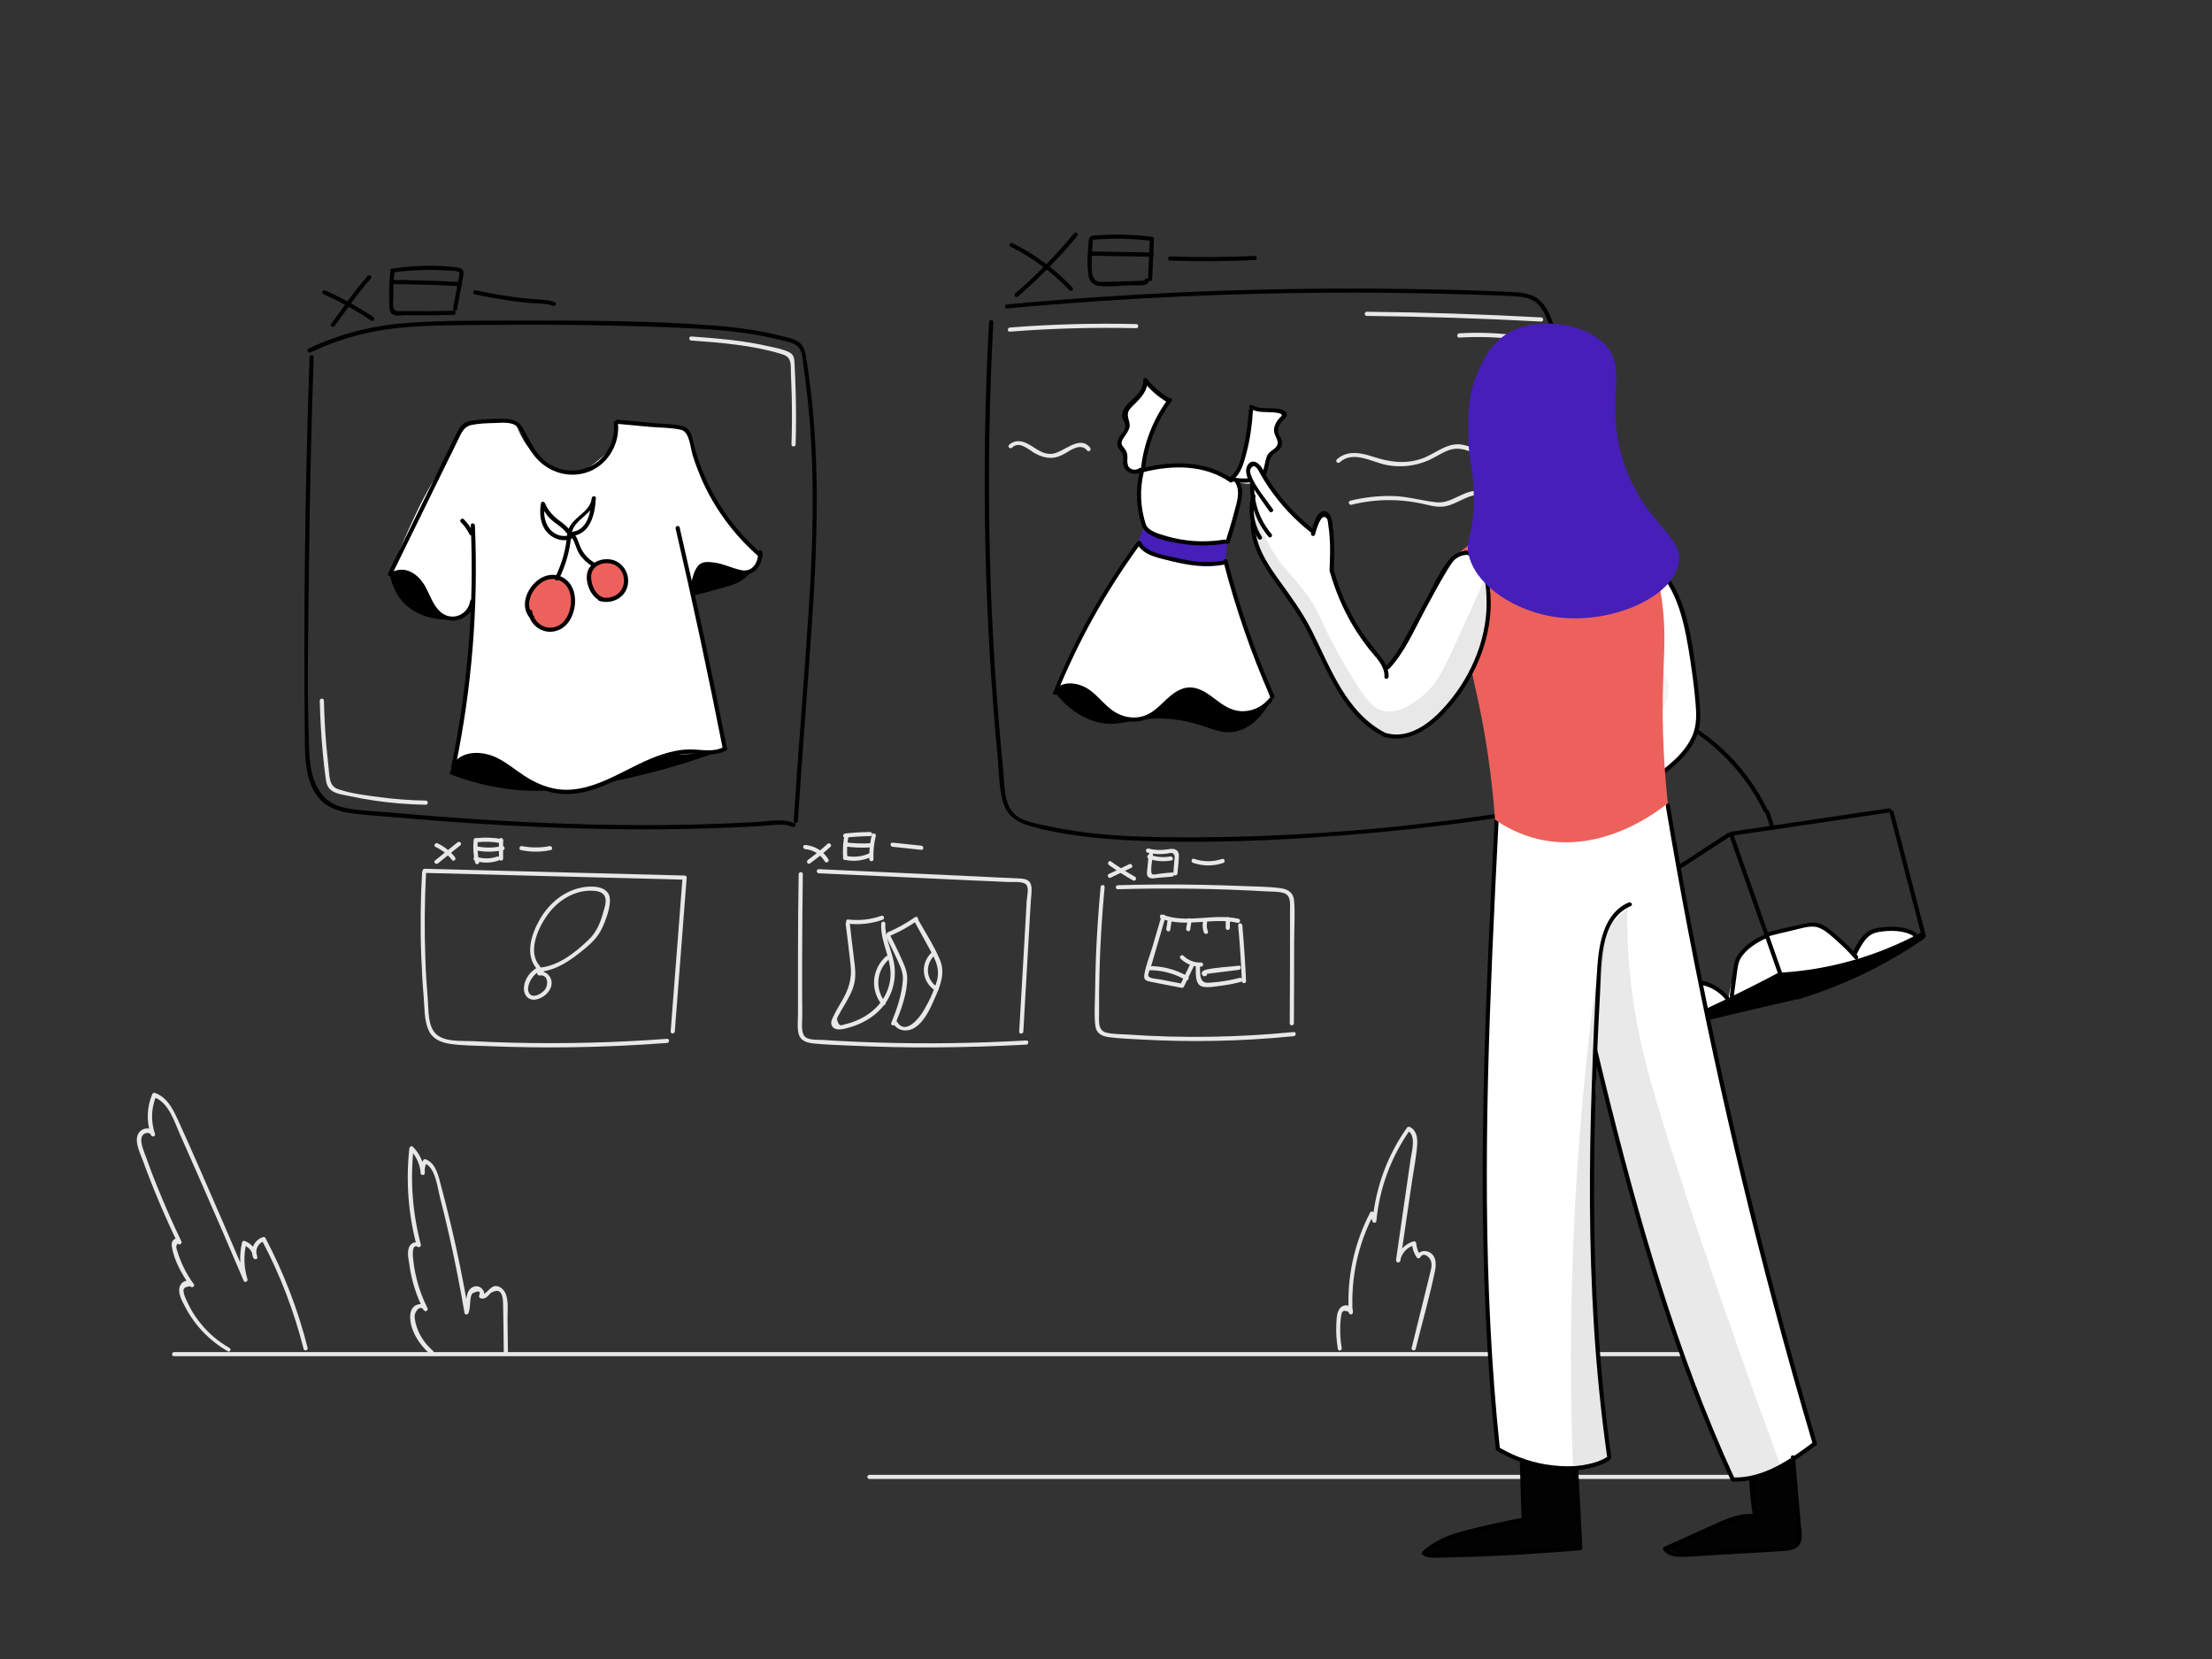 <?xml version="1.0" encoding="utf-8"?>
<!-- Generator: Adobe Illustrator 23.0.3, SVG Export Plug-In . SVG Version: 6.00 Build 0)  -->
<svg version="1.1" xmlns="http://www.w3.org/2000/svg" xmlns:xlink="http://www.w3.org/1999/xlink" x="0px" y="0px"
	 viewBox="0 0 1600 1200" style="enable-background:new 0 0 1600 1200;" xml:space="preserve">
<rect x="0" y="0" width="1600" height="1200" fill="#333333" stroke="none"/>
<style type="text/css">
	.st0{fill:#E8E8E8;}
	.st1{fill:#FFFFFF;}
	.st2{fill:#461EB8;}
	.st3{fill:#EC615B;}
	.st4{fill:#020202;}
	.st5{opacity:0.2;fill:#919191;}
	.st6{opacity:0.22;fill:#919191;}
	.st7{opacity:0.1;fill:#919191;}
	.st8{opacity:0.21;fill:#919191;}
</style>
<g id="background">
	<g>
		<g>
			<path class="st0" d="M125.9,981c148.7,0,297.4,0,446.1,0c147.9,0,295.9,0,443.8,0c83.4,0,166.9,0,250.3,0c1.9,0,1.9-3,0-3
				c-148.7,0-297.4,0-446.1,0c-147.9,0-295.9,0-443.8,0c-83.4,0-166.9,0-250.3,0C124,978,124,981,125.9,981L125.9,981z"/>
		</g>
	</g>
	<g>
		<g>
			<path class="st0" d="M628.9,1069.8c83.8,0,167.7,0,251.5,0s167.7,0,251.5,0c47.2,0,94.5,0,141.7,0c1.9,0,1.9-3,0-3
				c-83.8,0-167.7,0-251.5,0s-167.7,0-251.5,0c-47.2,0-94.5,0-141.7,0C626.9,1066.8,626.9,1069.8,628.9,1069.8L628.9,1069.8z"/>
		</g>
	</g>
	<g>
		<g>
			<path class="st0" d="M166,975c-7.9-4.5-14.9-10.3-20.6-17.4c-2.8-3.4-5.4-7.1-7.5-11c-1.2-2.2-2.3-4.4-3.3-6.7
				c-0.5-1.1-1-2.2-1.3-3.3c-0.2-0.6-0.4-1.3-0.4-2c-0.8-2.5,0.8-3.9,4.7-4.2c1.1,1.5,3.7,0.1,2.6-1.5c-2.9-4-5.5-8.2-7.6-12.7
				c-1.2-2.5-2.3-5.1-3.2-7.7c-0.4-1.1-0.7-2.2-1.1-3.3c-0.2-0.6-0.3-1.1-0.5-1.7c-0.6-1.4-0.3-2.8,0.8-4.1c1,1.7,3.4,0.2,2.6-1.5
				c-6.4-13.3-12.3-26.7-17.8-40.4c-2.6-6.4-5.1-12.9-7.4-19.5c-1.1-3.1-2.5-6.3-3.3-9.5c-0.6-2.6-1.2-6.7,1.7-8.4
				c1.5-0.9,4.1-1,4.8,0.9c0.7,1.8,3.5,1.1,2.9-0.8c-3.1-9.3-2.8-18.6,1-27.6c-0.6,0.3-1.2,0.7-1.8,1c10.6,3.7,14.6,17.2,18.7,26.5
				c5.2,11.7,10.4,23.4,15.5,35.1c10.4,23.7,20.7,47.5,30.8,71.3c0.7,1.6,3.2,0.4,2.7-1.2c-2.6-8.5-2.9-17-0.9-25.7
				c-0.6,0.3-1.2,0.7-1.8,1c3.9,1.5,6.4,4.8,6.9,8.9c1-0.1,2-0.3,2.9-0.4c-1.9-4.6,0.1-9.8,5-11.3c-0.6-0.2-1.1-0.5-1.7-0.7
				c13.2,24.9,23.3,51.3,30.2,78.6c0.5,1.9,3.4,1.1,2.9-0.8c-7-27.6-17.2-54.2-30.5-79.4c-0.3-0.6-1.1-0.9-1.7-0.7
				c-6.3,2-9.7,8.9-7.1,15c0.6,1.4,3.2,1.5,2.9-0.4c-0.7-5.7-3.8-9.7-9.2-11.8c-0.7-0.3-1.7,0.3-1.8,1c-2.1,9.1-1.8,18.3,0.9,27.3
				c0.9-0.4,1.8-0.8,2.7-1.2c-10.9-25.6-21.9-51.2-33.1-76.7c-5.5-12.6-11.1-25.2-16.8-37.7c-3.7-8.1-7.9-16.7-16.9-19.8
				c-0.8-0.3-1.5,0.3-1.8,1c-3.9,9.4-4.3,19.6-1,29.2c1-0.3,1.9-0.5,2.9-0.8c-1.6-4.2-6.8-4.8-10.2-2c-6.2,5.1-0.6,15.8,1.5,21.5
				c7.4,20.3,15.8,40.2,25.2,59.7c0.9-0.5,1.7-1,2.6-1.5c-1-1.7-2.8-2.3-4.7-1.4c-2.4,1.2-2.4,3.9-2,6.2c1.8,9.8,7.3,19.7,13.1,27.7
				c0.9-0.5,1.7-1,2.6-1.5c-2.3-3.1-6.6-3-9,0c-3.9,4.9,0.7,12.7,3.1,17.2c6.9,13.2,17.5,24,30.3,31.5
				C166.2,978.6,167.7,976,166,975L166,975z"/>
		</g>
	</g>
	<g>
		<g>
			<path class="st0" d="M313.1,977c-4.2-3.7-7.6-8-10-13c-1.1-2.4-2-5-2.6-7.6c-0.3-1.5-0.6-3-0.6-4.5c0.1-2.7,3.8-8.8,6.7-4.2
				c1,1.7,3.4,0.2,2.6-1.5c-3.3-6.6-5.9-13.4-7.7-20.6c-0.8-3.2-1.5-6.4-2-9.6c-0.3-2.2-0.6-4.5-0.8-6.7c-0.1-1.5-0.8-9.8,3.5-7.4
				c1.1,0.7,2.5-0.4,2.2-1.7c-6-22.8-7.8-46.3-5.2-69.7c-0.9,0.4-1.7,0.7-2.6,1.1c4.5,4.7,7.1,10.4,7.7,16.9c1,0,2,0,3,0
				c-0.3-2.9,0.1-5.2,1.5-7.8c-0.6,0.2-1.1,0.5-1.7,0.7c8,3.2,9.3,17.6,11.2,24.9c2.3,9.1,4.6,18.2,6.6,27.3
				c4.2,18.6,7.9,37.3,11.1,56.1c0.3,1.6,2.5,1.3,2.9,0c0.9-2.5,1-4.9,1.2-7.6c0.1-1.5,0.2-3,0.6-4.5c0.3-0.6,0.6-1.3,0.8-1.9
				c4.6-2.4,6.3-2,5.2,1.2c-0.6,0.8,0.1,2,0.9,2.2c2.2,0.6,3.6-0.1,5.2-1.5c0.7-0.6,1.2-1.5,1.9-2.1c1.2-1,3.9-2.1,5.6-1.7
				c3.3,0.9,3.6,6.8,3.6,9.4c0.3,11.6,0.3,23.1,0.5,34.7c0,1.9,3,1.9,3,0c-0.1-7.7-0.2-15.3-0.3-23c-0.1-5.9,0.9-13.2-1.2-18.8
				c-1.2-3-3.8-5.7-7.2-5.9c-4.2-0.2-7.2,6.8-10.3,6c0.3,0.7,0.6,1.5,0.9,2.2c2.9-3.8-1.6-8.9-5.9-7.9c-7.7,1.8-5.6,13-7.4,18.3
				c1,0,1.9,0,2.9,0c-3.6-21.3-7.9-42.6-12.9-63.6c-2.5-10.4-5.1-20.7-7.9-31c-1.7-6.3-3.7-13.1-10.3-15.7c-0.6-0.2-1.4,0.2-1.7,0.7
				c-1.7,3-2.3,5.9-1.9,9.3c0.2,1.9,3.2,1.9,3,0c-0.6-7.3-3.4-13.7-8.5-19c-1-1-2.4-0.2-2.6,1.1c-2.6,23.6-0.8,47.5,5.3,70.5
				c0.7-0.6,1.5-1.1,2.2-1.7c-2.5-1.4-5.3-0.9-7,1.5c-2.6,3.6-1.1,9.8-0.5,13.7c1.5,11.6,5.1,22.7,10.3,33.1c0.9-0.5,1.7-1,2.6-1.5
				c-1.6-2.6-4.6-3.5-7.5-2.4c-3.4,1.3-4.7,4.7-4.8,8.1c-0.3,10.3,6.7,20.8,14,27.2C312.5,980.4,314.6,978.2,313.1,977L313.1,977z"
				/>
		</g>
	</g>
	<g>
		<g>
			<path class="st0" d="M970.5,975.1c-0.8-4.8-1.2-9.5-1.1-14.4c0-1.9,0.1-3.7,0.3-5.6c0.1-1.4,0.3-2.8,0.6-4.2
				c0.3-2.8,2.1-3.5,5.2-1.9c1,0.1,2,0.3,2.9,0.4c-1.4-24.6,3.7-48.9,15.1-70.8c-0.9-0.1-1.8-0.2-2.7-0.4c0.6,1.7,1.3,3.5,1.9,5.2
				c0.6,1.6,2.8,1.3,2.9-0.4c2.2-23.7,10.7-46.3,24.4-65.8c-0.7,0.2-1.4,0.4-2.1,0.5c6.9,3.3,3.2,15.2,2.4,20.9
				c-1.2,8.1-2.3,16.2-3.5,24.2c-2.3,16.2-4.7,32.3-7,48.5c-0.3,1.9,2.5,2.7,2.9,0.8c1.1-5.6,4.8-9.8,10.4-11.5
				c-0.6-0.5-1.3-1-1.9-1.4c0.4,3.8,1.4,7.1,3.5,10.3c0.6,0.9,2,1,2.6,0c2.4-4.3,6.8-0.2,7.7,2.5c1,3,0.2,6.1-0.6,9
				c-1.5,6.1-3,12.2-4.5,18.3c-2.9,11.9-5.9,23.7-8.8,35.6c-0.5,1.9,2.4,2.7,2.9,0.8c4.6-18.6,10-37.3,13.9-56.1
				c1-4.7,1.2-10.7-3.4-13.5c-3.3-2-7.7-1.6-9.7,2c0.9,0,1.7,0,2.6,0c-1.8-2.8-2.7-5.5-3-8.8c-0.1-0.9-0.9-1.7-1.9-1.4
				c-6.5,1.9-11.1,6.9-12.5,13.6c1,0.3,1.9,0.5,2.9,0.8c2.8-19.4,5.6-38.8,8.5-58.2c1.3-8.6,3.1-17.4,3.7-26.2
				c0.3-4.9-0.5-10.4-5.3-12.7c-0.8-0.4-1.6-0.2-2.1,0.5c-14.1,19.9-22.6,43-24.9,67.3c1-0.1,2-0.3,2.9-0.4
				c-0.6-1.7-1.3-3.5-1.9-5.2c-0.4-1.1-2.1-1.6-2.7-0.4c-11.6,22.3-17,47.2-15.5,72.3c0.1,1.6,2.6,2.1,2.9,0.4
				c1.1-5.3-5.8-7.3-9-3.7c-2.7,3-2.7,7.9-2.9,11.7c-0.3,6,0.1,12,1.1,17.9C967.9,977.8,970.8,977,970.5,975.1L970.5,975.1z"/>
		</g>
	</g>
	<g>
		<g>
			<path class="st0" d="M305.3,630.8c-1.1,20.1-1.4,40.3-0.6,60.5c0.4,10.1,0.9,20.1,1.8,30.2c0.6,7.6,0.3,16.6,3.5,23.7
				c2.8,6.2,8.7,8.8,15.1,9.8c9.1,1.4,18.6,1.3,27.8,1.7c20.3,0.8,40.6,1.1,60.9,0.8c22.9-0.3,45.9-1.4,68.7-3.1
				c1.9-0.1,1.9-3.1,0-3c-37.3,2.8-74.6,3.7-112,2.8c-9.5-0.2-19-0.6-28.5-1.1c-8-0.4-20,0.8-26.4-5c-6.4-5.8-5.5-17.8-6.2-25.7
				c-0.8-9.4-1.4-18.8-1.7-28.2c-0.8-21.1-0.6-42.3,0.5-63.4C308.4,628.9,305.4,628.9,305.3,630.8L305.3,630.8z"/>
		</g>
	</g>
	<g>
		<g>
			<path class="st0" d="M307.2,631.4c62.7,1.6,125.3,3.3,188,4.9c-0.5-0.5-1-1-1.5-1.5c-2.9,37.1-5.7,74.2-8.6,111.3
				c-0.1,1.9,2.9,1.9,3,0c2.9-37.1,5.7-74.2,8.6-111.3c0.1-0.8-0.7-1.5-1.5-1.5c-62.7-1.6-125.3-3.3-188-4.9
				C305.3,628.3,305.3,631.3,307.2,631.4L307.2,631.4z"/>
		</g>
	</g>
	<g>
		<g>
			<path class="st0" d="M315,612.6c4.8,2.2,8.8,5.4,12,9.5c1.2,1.5,3.3-0.6,2.1-2.1c-3.4-4.3-7.7-7.7-12.6-10
				C314.8,609.2,313.3,611.8,315,612.6L315,612.6z"/>
		</g>
	</g>
	<g>
		<g>
			<path class="st0" d="M316.8,624.5c5.4-4.4,10.8-8.8,16.2-13.1c1.5-1.2-0.6-3.3-2.1-2.1c-5.4,4.4-10.8,8.8-16.2,13.1
				C313.2,623.6,315.3,625.7,316.8,624.5L316.8,624.5z"/>
		</g>
	</g>
	<g>
		<g>
			<path class="st0" d="M342.6,607.6c-0.6,5.5-0.2,11,1.1,16.4c0.5,1.9,3.3,1.1,2.9-0.8c-1.2-5.1-1.5-10.3-1-15.6
				C345.8,605.7,342.8,605.7,342.6,607.6L342.6,607.6z"/>
		</g>
	</g>
	<g>
		<g>
			<path class="st0" d="M345.2,609.2c5.7-0.6,11.2-0.4,16.8,0.6c1.9,0.3,2.7-2.5,0.8-2.9c-5.9-1.1-11.7-1.3-17.6-0.7
				C343.3,606.4,343.3,609.4,345.2,609.2L345.2,609.2z"/>
		</g>
	</g>
	<g>
		<g>
			<path class="st0" d="M343.6,622.6c5.5,1.8,11.3,1.8,16.8-0.1c1.8-0.6,1-3.5-0.8-2.9c-5,1.7-10.1,1.7-15.2,0.1
				C342.5,619.1,341.7,622,343.6,622.6L343.6,622.6z"/>
		</g>
	</g>
	<g>
		<g>
			<path class="st0" d="M360.9,607.6c0,4.5,0,9,0,13.5c0,1.9,3,1.9,3,0c0-4.5,0-9,0-13.5C363.9,605.7,360.9,605.7,360.9,607.6
				L360.9,607.6z"/>
		</g>
	</g>
	<g>
		<g>
			<path class="st0" d="M343.6,615c6.8,1.4,13.5,1.4,20.3-0.1c1.9-0.4,1.1-3.3-0.8-2.9c-6.2,1.4-12.5,1.4-18.7,0.1
				C342.6,611.7,341.8,614.6,343.6,615L343.6,615z"/>
		</g>
	</g>
	<g>
		<g>
			<path class="st0" d="M376.8,614.9c7.2,1.5,14.3,1.5,21.5,0c1.9-0.4,1.1-3.3-0.8-2.9c-6.7,1.3-13.3,1.3-19.9,0
				C375.7,611.6,374.9,614.5,376.8,614.9L376.8,614.9z"/>
		</g>
	</g>
	<g>
		<g>
			<path class="st0" d="M390.5,698.9c-8.9-10.1-1.9-26.2,4.5-35.7c7.5-11.2,20.1-19.7,34-18.9c4.9,0.3,9.2,1.7,9.1,7.7
				c-0.1,3-1.3,6.2-2.1,9.1c-2,7-4.8,13.4-10.1,18.5c-9.5,9.2-21.8,19-35.3,20.3c-1.9,0.2-1.9,3.2,0,3c12.9-1.3,23.2-9.1,32.9-17.1
				c5.4-4.5,9.8-9.2,12.6-15.7c2.4-5.6,5-12.5,5.1-18.6c0.3-12-15.5-11.1-23.5-8.8c-12.1,3.4-21.7,12.3-27.7,23.1
				c-5.8,10.4-10.5,25.2-1.5,35.2C389.6,702.5,391.7,700.4,390.5,698.9L390.5,698.9z"/>
		</g>
	</g>
	<g>
		<g>
			<path class="st0" d="M392.7,701.1c-0.7-0.5-1.4-1-2.1-1.5c-0.4-0.3-1.1-0.2-1.5,0c-5.3,2.8-9.5,8.1-10.1,14.3
				c-0.5,5.3,2.7,10,8.5,9.1c5.4-0.9,11.1-5.7,11.5-11.4c0.3-5.3-4.2-9.7-9.4-8.9c-1.9,0.3-1.1,3.2,0.8,2.9
				c6.6-0.9,6.4,7.6,3.2,10.9c-2.5,2.6-8.3,6-10.9,1.8c-1.7-2.7-0.1-7.1,1.3-9.6c0.9-1.5,2-2.9,3.3-4.1c1.8-1.6,2.2-2.1,4.1-0.8
				C392.8,704.8,394.3,702.2,392.7,701.1L392.7,701.1z"/>
		</g>
	</g>
	<g>
		<g>
			<path class="st0" d="M577.7,632.3c-0.3,19.5-0.5,39.1-0.5,58.6c0,9.6,0,19.2,0,28.8c0,4.6,0,9.3,0,13.9c0,4.4-0.6,9.2,0.3,13.5
				c1.1,5.7,6,7.2,11.2,7.7c9.4,0.9,19,1.2,28.5,1.6c19.5,0.9,39.1,1.3,58.6,1.2c22.2-0.1,44.4-0.8,66.6-2c1.9-0.1,1.9-3.1,0-3
				c-35.7,2-71.5,2.6-107.3,1.5c-8.9-0.3-17.9-0.6-26.8-1.1c-4.3-0.2-8.6-0.5-12.9-0.8c-3.3-0.2-11.1,0.4-13.5-2.7
				c-2.7-3.5-1.6-10.7-1.6-15c0-4.6,0-9.3-0.1-13.9c0-8.9,0-17.9,0-26.8c0.1-20.5,0.2-41,0.5-61.6
				C580.8,630.4,577.8,630.4,577.7,632.3L577.7,632.3z"/>
		</g>
	</g>
	<g>
		<g>
			<path class="st0" d="M592.3,631.7c33.2,1.5,66.5,3,99.7,4.6c8.2,0.4,16.5,0.8,24.7,1.1c4.3,0.2,8.6,0.4,12.8,0.6
				c3.4,0.2,11.8-1,13.4,2.8c1.2,2.8-0.1,8.2-0.3,11.2c-0.2,4.3-0.5,8.5-0.7,12.8c-0.5,8.2-0.9,16.3-1.4,24.5
				c-1.1,19-2.2,37.9-3.3,56.9c-0.1,1.9,2.9,1.9,3,0c1-18,2.1-36,3.1-54c0.5-8.8,1-17.7,1.5-26.5c0.3-4.6,0.5-9.2,0.8-13.7
				c0.2-3.5,0.9-7.3,0.4-10.8c-0.8-5.7-5.8-5.7-10.6-5.9c-9.2-0.4-18.4-0.8-27.6-1.3c-18.1-0.8-36.2-1.7-54.3-2.5
				c-20.4-0.9-40.8-1.9-61.2-2.8C590.3,628.6,590.3,631.6,592.3,631.7L592.3,631.7z"/>
		</g>
	</g>
	<g>
		<g>
			<path class="st0" d="M582.4,614.2c5.9,0.5,11.1,3.8,14.2,8.9c1,1.7,3.6,0.1,2.6-1.5c-3.6-6-9.7-9.8-16.7-10.4
				C580.5,611,580.5,614,582.4,614.2L582.4,614.2z"/>
		</g>
	</g>
	<g>
		<g>
			<path class="st0" d="M585.9,624.5c5.1-3.7,10.1-7.7,14.8-12c1.4-1.3-0.7-3.4-2.1-2.1c-4.5,4.1-9.2,7.9-14.1,11.5
				C582.8,623.1,584.3,625.7,585.9,624.5L585.9,624.5z"/>
		</g>
	</g>
	<g>
		<g>
			<path class="st0" d="M610.7,604.8c-0.9,5.2-1.2,10.5-0.8,15.8c0.1,1.9,3.1,1.9,3,0c-0.4-5-0.2-10,0.7-15
				C613.9,603.7,611,602.9,610.7,604.8L610.7,604.8z"/>
		</g>
	</g>
	<g>
		<g>
			<path class="st0" d="M610.9,621.9c6.7,1.5,13.3,0.7,19.5-2.1c1.8-0.8,0.2-3.4-1.5-2.6c-5.5,2.5-11.4,3.1-17.2,1.8
				C609.8,618.6,609,621.5,610.9,621.9L610.9,621.9z"/>
		</g>
	</g>
	<g>
		<g>
			<path class="st0" d="M611.3,605.9c6-0.7,12-1,18.1-1.1c1.9,0,1.9-3,0-3c-6,0.1-12.1,0.4-18.1,1.1
				C609.4,603.1,609.4,606.1,611.3,605.9L611.3,605.9z"/>
		</g>
	</g>
	<g>
		<g>
			<path class="st0" d="M630.6,603.9c-1.4,5.8-2,11.6-1.8,17.6c0.1,1.9,3.1,1.9,3,0c-0.2-5.7,0.3-11.3,1.7-16.8
				C633.9,602.8,631,602,630.6,603.9L630.6,603.9z"/>
		</g>
	</g>
	<g>
		<g>
			<path class="st0" d="M610.9,612.2c6.5,0.9,12.9,1.2,19.4,0.7c1.9-0.1,1.9-3.1,0-3c-6.2,0.4-12.4,0.2-18.6-0.6
				C609.8,609,609,611.9,610.9,612.2L610.9,612.2z"/>
		</g>
	</g>
	<g>
		<g>
			<path class="st0" d="M645.6,612.5c6.9,0.7,13.9,1.5,20.8,2.2c1.9,0.2,1.9-2.8,0-3c-6.9-0.7-13.9-1.5-20.8-2.2
				C643.7,609.3,643.7,612.3,645.6,612.5L645.6,612.5z"/>
		</g>
	</g>
	<g>
		<g>
			<path class="st0" d="M613.5,668.1c8.5,1,16.8,0,24.9-2.8c1.8-0.6,1-3.5-0.8-2.9c-7.9,2.8-15.8,3.6-24.1,2.7
				C611.6,664.8,611.6,667.8,613.5,668.1L613.5,668.1z"/>
		</g>
	</g>
	<g>
		<g>
			<path class="st0" d="M643.6,677c7-3,13.6-6.6,19.8-11c1.6-1.1,0.1-3.7-1.5-2.6c-6.2,4.3-12.8,8-19.8,11
				C640.4,675.1,641.9,677.7,643.6,677L643.6,677z"/>
		</g>
	</g>
	<g>
		<g>
			<path class="st0" d="M640.9,677.6c2.4,4.6,4.7,9.3,6.9,14c2.4,5.3,5.6,10.9,5.3,16.8c-0.6,10.6-4.4,21.7-8.4,31.5
				c-0.7,1.8,2.2,2.6,2.9,0.8c4.2-10.2,8.9-22.7,8.6-33.9c-0.2-4.8-2.3-9.1-4.2-13.4c-2.6-5.9-5.5-11.7-8.4-17.4
				C642.6,674.4,640.1,675.9,640.9,677.6L640.9,677.6z"/>
		</g>
	</g>
	<g>
		<g>
			<path class="st0" d="M661.2,666.1c3.9,7,7.7,14,11.6,21.1c4.3,7.8,7.4,14.3,4.6,23.3c-2.2,7.2-5.6,14.3-9.5,20.8
				c-3.2,5.4-13.1,17.7-19,7.8c-1-1.7-3.6-0.1-2.6,1.5c3.3,5.5,10.5,6,15.6,2.6c7.5-4.9,11.8-15.5,15.2-23.3
				c3.6-8.4,6.5-16.7,2.8-25.6c-4.3-10.3-10.7-20-16.1-29.7C662.8,662.9,660.2,664.4,661.2,666.1L661.2,666.1z"/>
		</g>
	</g>
	<g>
		<g>
			<path class="st0" d="M673.9,688.9c-8.6,8.3-7.2,21.4,2.8,27.8c1.6,1,3.1-1.6,1.5-2.6c-8.4-5.3-9.4-16.2-2.2-23.1
				C677.4,689.7,675.3,687.6,673.9,688.9L673.9,688.9z"/>
		</g>
	</g>
	<g>
		<g>
			<path class="st0" d="M611.7,668.2c1.2,10,2.5,19.9,3.6,29.9c1.1,10-1.5,17.6-6.5,26.2c-1.9,3.3-3.9,6.5-5.5,9.9
				c-1.1,2.2-2.9,5.2-1.6,7.7c2.2,4.5,9.2,2.3,12.7,1.3c13.6-3.9,25.7-12.7,30.6-26.4c2.4-6.8,2.9-14.1,1.5-21.1
				c-1.9-9.3-6.6-17.8-6.1-27.6c0.1-1.9-2.9-1.9-3,0c-0.8,14.5,9,27.1,6.3,41.8c-2.7,14.8-14,25.1-27.9,29.7c-1.5,0.5-3,0.9-4.5,1.3
				c-2.9,0.7-3.9,1.6-5.2-1.5c-1.2-2.8-0.5-3.3,0.9-5.8c0.9-1.7,1.8-3.3,2.8-4.9c3-5.1,6.2-10.3,7.8-16.1c1.9-6.6,0.8-13.3,0-20
				c-1-8.1-2-16.2-2.9-24.3C614.5,666.3,611.5,666.3,611.7,668.2L611.7,668.2z"/>
		</g>
	</g>
	<g>
		<g>
			<path class="st0" d="M640.8,691.8c-10.1,9.1-11.5,23.9-3.1,34.7c1.2,1.5,3.8,0,2.6-1.5c-7.5-9.8-6.5-22.7,2.7-31.1
				C644.3,692.6,642.2,690.5,640.8,691.8L640.8,691.8z"/>
		</g>
	</g>
	<g>
		<g>
			<path class="st0" d="M796.1,641.6c-1.6,17-2.7,34-3.4,51c-0.3,8.5-0.5,17-0.6,25.6c-0.1,7.7-0.8,16.1,0.2,23.8
				c0.7,5.5,4.6,7.5,9.7,8.2c7.7,1,15.6,1.3,23.4,1.7c17.4,1,34.9,1.3,52.3,1c19.4-0.3,38.8-1.5,58.1-3.4c1.9-0.2,1.9-3.2,0-3
				c-40,3.9-80.2,4.6-120.3,1.8c-5-0.3-10.5-0.2-15.4-1.4c-6.5-1.7-5-9.6-5.1-14.8c-0.1-9.8,0-19.7,0.3-29.5
				c0.5-20.3,1.8-40.6,3.7-60.8C799.2,639.6,796.2,639.7,796.1,641.6L796.1,641.6z"/>
		</g>
	</g>
	<g>
		<g>
			<path class="st0" d="M808.6,643.2c36-1,72.1-0.5,108.1,1.6c3.8,0.2,8,0,11.7,1.1c5.9,1.8,4.6,8.5,4.7,13.3c0,8.9,0,17.8,0,26.7
				c0,18.1-0.1,36.2-0.2,54.3c0,1.9,3,1.9,3,0c0.1-19.8,0.2-39.5,0.2-59.3c0-9.6,0.7-19.5,0-29c-0.4-5.9-3.9-8.6-9.6-9.4
				c-9-1.3-18.5-1.2-27.6-1.6c-9.9-0.4-19.8-0.7-29.8-0.9c-20.2-0.4-40.4-0.3-60.5,0.3C806.6,640.3,806.6,643.3,808.6,643.2
				L808.6,643.2z"/>
		</g>
	</g>
	<g>
		<g>
			<path class="st0" d="M802.1,625.7c5.6,4,11.4,7.7,17.4,11.1c1.7,1,3.2-1.6,1.5-2.6c-6-3.4-11.8-7.1-17.4-11.1
				C802.1,622,800.6,624.6,802.1,625.7L802.1,625.7z"/>
		</g>
	</g>
	<g>
		<g>
			<path class="st0" d="M803.5,634.8c4.9-2.4,9.8-4.8,14.8-7.1c1.7-0.8,0.2-3.4-1.5-2.6c-4.9,2.4-9.8,4.8-14.8,7.1
				C800.3,633.1,801.8,635.7,803.5,634.8L803.5,634.8z"/>
		</g>
	</g>
	<g>
		<g>
			<path class="st0" d="M830.9,618.1c-0.3,3.4-0.7,6.8-1,10.2c-0.2,2-0.9,4.7,0.9,6.2c1.6,1.4,4.4,0.7,6.3,0.5
				c3.6-0.3,7.1-0.6,10.7-0.9c1.9-0.2,1.9-3.2,0-3c-2.5,0.2-5,0.4-7.5,0.7c-1.6,0.1-5.3,1.1-6.7,0.6c-2.1-0.8,0.1-11.9,0.4-14.2
				C834.1,616.2,831.1,616.2,830.9,618.1L830.9,618.1z"/>
		</g>
	</g>
	<g>
		<g>
			<path class="st0" d="M830,616.7c4.8,1.2,9.5,1.4,14.4,0.7c0.9-0.1,2.4-0.7,3.4-0.4c2.6,1,1.8,3.8,1.6,5.7c-0.2,3-0.5,6.1-0.7,9.1
				c-0.2,1.9,2.8,1.9,3,0c0.3-4,0.9-8.1,1-12.1c0.1-2.1-0.3-4.1-2.3-5.1c-1.9-1-4.1-0.5-6-0.2c-4.7,0.7-9,0.6-13.6-0.6
				C828.9,613.3,828.1,616.2,830,616.7L830,616.7z"/>
		</g>
	</g>
	<g>
		<g>
			<path class="st0" d="M830.9,621.2c5.3,1.8,10.8,2.2,16.4,1.2c1.9-0.3,1.1-3.2-0.8-2.9c-5,0.9-9.9,0.5-14.8-1.2
				C829.9,617.7,829.1,620.6,830.9,621.2L830.9,621.2z"/>
		</g>
	</g>
	<g>
		<g>
			<path class="st0" d="M862.9,624.1c7.2,2.5,14.7,2.5,21.9,0.1c1.8-0.6,1-3.5-0.8-2.9c-6.8,2.2-13.6,2.2-20.3-0.1
				C861.9,620.6,861.1,623.5,862.9,624.1L862.9,624.1z"/>
		</g>
	</g>
	<g>
		<g>
			<path class="st0" d="M840,664.5c17.8,6.8,36.9-1.2,55.1,3c1.9,0.4,2.7-2.5,0.8-2.9c-18.2-4.2-37.3,3.8-55.1-3
				C839,660.9,838.2,663.8,840,664.5L840,664.5z"/>
		</g>
	</g>
	<g>
		<g>
			<path class="st0" d="M840.1,662.7c-2.1,7.1-4.1,14.2-6.2,21.2c-2,6.9-5.1,14.2-6.2,21.2c-0.6,3.7,1.3,4.4,4.8,5.1
				c7.3,1.5,14.7,2.8,22.1,4.3c0.6,0.1,1.4-0.1,1.7-0.7c2.5-5.1,4.9-10.2,7.4-15.3c0.8-1.7-1.8-3.3-2.6-1.5
				c-2.5,5.1-4.9,10.2-7.4,15.3c0.6-0.2,1.1-0.5,1.7-0.7c-5.5-1.1-11-2.1-16.6-3.2c-1.9-0.4-7.4-0.5-8.2-2.5c-0.5-1.4,2-7,2.4-8.3
				c3.3-11.4,6.7-22.8,10-34.2C843.6,661.6,840.7,660.8,840.1,662.7L840.1,662.7z"/>
		</g>
	</g>
	<g>
		<g>
			<path class="st0" d="M853.9,693.4c4,3.9,9.3,6,14.9,5.8c1.9-0.1,1.9-3.1,0-3c-4.9,0.2-9.3-1.5-12.8-4.9
				C854.7,690,852.6,692.1,853.9,693.4L853.9,693.4z"/>
		</g>
	</g>
	<g>
		<g>
			<path class="st0" d="M895.6,669.3c1.2,13.4,2.1,26.9,2.7,40.4c0.1,1.9,3.1,1.9,3,0c-0.6-13.5-1.5-27-2.7-40.4
				C898.4,667.4,895.4,667.4,895.6,669.3L895.6,669.3z"/>
		</g>
	</g>
	<g>
		<g>
			<path class="st0" d="M864.9,697.8c0.3,4.8-1.2,14.6,5.1,15.9c4.3,0.9,9.7-0.3,14-0.8c4.6-0.6,9.1-1.5,13.6-2.7
				c1.9-0.5,1.1-3.4-0.8-2.9c-6.7,1.7-13.5,2.9-20.4,3.4c-3.6,0.3-6.6,0.6-7.8-3.5c-0.8-2.7-0.5-6.6-0.7-9.3
				C867.8,695.9,864.8,695.8,864.9,697.8L864.9,697.8z"/>
		</g>
	</g>
	<g>
		<g>
			<path class="st0" d="M830.3,701.8c9.7-0.2,18.9,2.2,27.3,7c1.7,1,3.2-1.6,1.5-2.6c-8.9-5.1-18.6-7.6-28.8-7.4
				C828.4,698.9,828.4,701.9,830.3,701.8L830.3,701.8z"/>
		</g>
	</g>
	<g>
		<g>
			<path class="st0" d="M871,703.2c1.6,1.1,3.3,1.3,5,0.8c0.6-0.1,1.2-0.2,1.8-0.2c2.1-0.3,4.3-0.5,6.4-0.8c4-0.5,8-1,11.9-1.5
				c1.9-0.2,1.9-3.2,0-3c-7.8,1-16.5,1.1-24.1,3c-2.3,0.6-4.1,2.7-1.6,4.5c0.5,0.3,1.1,0.2,1.5,0c0.1-0.1,0.3-0.1,0.4-0.2
				C874.3,704.9,872.7,702.3,871,703.2L871,703.2z"/>
		</g>
	</g>
	<g>
		<g>
			<path class="st0" d="M844.6,665.4c-0.3,2.1-0.6,4.3-1,6.4c-0.3,1.9,2.6,2.7,2.9,0.8c0.3-2.1,0.6-4.3,1-6.4
				C847.8,664.3,844.9,663.4,844.6,665.4L844.6,665.4z"/>
		</g>
	</g>
	<g>
		<g>
			<path class="st0" d="M859,665.3c-0.3,2.1-0.6,4.3-1,6.4c-0.3,1.9,2.6,2.7,2.9,0.8c0.3-2.1,0.6-4.3,1-6.4
				C862.2,664.2,859.3,663.4,859,665.3L859,665.3z"/>
		</g>
	</g>
	<g>
		<g>
			<path class="st0" d="M870.2,666.3c-0.5,2.8-0.4,5.5,0.6,8.2c0.7,1.8,3.6,1,2.9-0.8c-0.8-2.2-1-4.3-0.6-6.6
				C873.5,665.2,870.6,664.4,870.2,666.3L870.2,666.3z"/>
		</g>
	</g>
	<g>
		<g>
			<path class="st0" d="M886.6,664.8c0,2.1,0,4.3,0,6.4c0,1.9,3,1.9,3,0c0-2.1,0-4.3,0-6.4C889.6,662.9,886.6,662.9,886.6,664.8
				L886.6,664.8z"/>
		</g>
	</g>
</g>
<g id="dress">
	<path d="M763.3,501.2c5,6.3,13.3,15,25.9,19.7c20,7.4,28.9-3.4,57.4-0.8c27.1,2.5,35.1,13.7,50.7,8c11.9-4.4,19-15.3,23.2-24.1
		c-9.8-8.3-28.2-21.6-54.6-27C812.6,465.9,770.8,495.6,763.3,501.2z"/>
	<path class="st1" d="M844.9,289.3c-3.2,5.3-5.5,9.9-7.1,13.3c-3.3,7-7.2,15.3-9.5,26.5c-0.9,4.2-1.3,7.7-1.5,9.9
		c5.3-1.1,11.4-1.9,18.2-2.1c20-0.5,36.1,5.2,46.2,9.8c1.7-2.2,4-5.4,6-9.7c2.2-4.5,3.5-9,5.1-19.2c1-6.1,2-14,2.7-23.5
		c2.7,0.9,7.1,2,12.5,2.4c5.8,0.4,9.5-0.2,10.4,1.6c1,1.9-2.7,3.8-4,8.7c-1.6,6.3,3.7,9.3,1.9,14.3c-1.4,3.8-4.5,2.6-7.3,7.4
		c-2.2,3.9-0.8,5.6-3.3,11.6c-1.2,2.7-2.2,5.1-4.2,6.9c-5.4,4.7-14.4,1.9-16.1,1.4c1,2.3,2.1,5.8,2,9.9c0,1.5-0.2,2.8-2.2,10.5
		c-1.2,4.6-1.8,7-2.8,10.4c-0.9,3.3-2.2,7.6-3.9,12.6c-9.4,1.3-17.3,1.2-23,0.9c-7-0.4-13.1-0.8-20.7-3.4c-7.6-2.6-13.2-6.3-16.8-9
		c-1.5-4.4-3.1-10.3-3.5-17.4c-0.7-10.3,1.2-18.7,2.9-24c-5.8,2.6-8.4,2-9.8,1c-2.1-1.7-0.4-4.3-3-9.6c-1.5-3.1-3-4-3.7-7.3
		c-0.4-2-0.3-3.7-0.2-4.7c0.6-7,4.8-8,5-13.5c0.1-3.8-1.8-4.9-0.7-8c0.6-1.6,1.4-2.2,3.8-4.6c5.1-5,7.7-7.6,9.1-11.1
		c0.6-1.4,1.2-3.5,1.1-6.4C833.9,279.7,839.4,284.5,844.9,289.3z"/>
	<path class="st1" d="M823.3,393.3c-1.4,1.9-3.3,4.5-5.5,7.6c-11.6,16.5-21,32-28.6,45.8c-8.3,15-17.3,33.2-25.9,54.4
		c3-2.5,7.7-5.6,13.4-5.3c2.7,0.1,5.8,1,17.1,9.9c11.8,9.3,13.2,12.1,19.2,13.7c1.4,0.4,7.6,2,14.7-0.2c7.7-2.3,8.1-6.5,18.1-13
		c7.7-5,12.7-8.2,18.7-7.4c5.3,0.8,5.8,3.9,17.8,10.8c5.9,3.4,8.8,5.1,12.1,5.7c3.2,0.6,12.2,1.6,24.9-9.2
		c-1.4-4.8-3.7-12.1-6.7-20.8c-5.6-16.6-9.5-25.6-13.1-35.5c-3.7-10.2-8.6-25-13-44c-3.4,1.4-8.7,3.1-15.2,3.1
		c-6.8,0.1-11.8-1.6-18.8-4.2C844.4,401.9,834.5,398.1,823.3,393.3z"/>
	<path class="st2" d="M827.4,380.4c-1.4,4.3-2.8,8.6-4.2,12.9c2.6,2.2,5.7,4.5,9.3,6.6c13.8,7.8,27.4,8,35.1,8c4.5,0,11-0.3,18.7-2
		c0.5-4.7,1-9.3,1.4-14c-4.6,0.9-11,1.8-18.6,1.7c-11.8-0.3-20.4-3-22.5-3.6C838.7,387.4,832.3,383.8,827.4,380.4z"/>
	<g>
		<g>
			<path d="M715.4,232.9c-5.8,105.5-3.6,211.4,6.4,316.6c1,10.7,0.7,23.2,4.7,33.4c3.4,8.7,11,12.5,19.6,14.9
				c23.6,6.4,48.2,8.9,72.5,10.1c51.3,2.4,103.1,0.2,154.3-3.8c58-4.5,115.7-12.2,172.8-23.2c1.9-0.4,1.1-3.3-0.8-2.9
				c-98.9,19-199.8,28.6-300.5,27.6c-25.3-0.3-50.6-1.5-75.5-5.9c-5.6-1-11.2-2.1-16.8-3.4c-5.5-1.3-11.4-2.5-16.1-5.7
				c-10.1-6.8-9.3-22.3-10.3-33c-5-50.6-8.3-101.4-9.6-152.2c-1.5-57.4-0.7-114.9,2.4-172.3C718.5,230.9,715.5,231,715.4,232.9
				L715.4,232.9z"/>
		</g>
	</g>
	<g>
		<g>
			<path d="M728.4,223.1c89.1-8.2,178.5-12,267.9-11.4c21.9,0.2,43.7,0.6,65.6,1.3c11.2,0.3,22.3,0.6,33.5,1.3
				c5.6,0.3,11.6,1,16,4.8c4,3.4,6.3,8.3,8.1,13.1c7.7,19.7,9.1,41.3,10.4,62.2c1.4,22.1,2.7,44.1,4.1,66.2
				c3.1,50.2,6.2,100.4,9.2,150.6c0.1,1.9,3.1,1.9,3,0c-2.8-46.2-5.7-92.5-8.5-138.7c-1.4-22.8-2.8-45.6-4.2-68.4
				c-1.3-21.1-2.1-42.6-8-63.1c-2.3-7.9-5-17-11-23.1c-6.1-6.1-14.8-6.4-22.9-6.8c-23.2-1-46.3-1.7-69.5-2
				c-46-0.8-92.1-0.3-138.1,1.2c-52,1.8-103.9,5.1-155.7,9.9C726.5,220.3,726.5,223.3,728.4,223.1L728.4,223.1z"/>
		</g>
	</g>
	<g>
		<g>
			<path d="M730.9,178.4c16,8,30.3,18.5,42.6,31.5c1.3,1.4,3.5-0.7,2.1-2.1c-12.5-13.1-27-23.9-43.2-31.9
				C730.7,174.9,729.2,177.5,730.9,178.4L730.9,178.4z"/>
		</g>
	</g>
	<g>
		<g>
			<path d="M736.3,214.5c15.5-13.4,29.8-28,42.9-43.8c1.2-1.5-0.9-3.6-2.1-2.1c-13.1,15.8-27.4,30.4-42.9,43.8
				C732.8,213.6,734.9,215.8,736.3,214.5L736.3,214.5z"/>
		</g>
	</g>
	<g>
		<g>
			<path d="M787.7,172.9c-0.9,8.2-1.6,16.8-0.6,25c0.6,4.9,2.6,8.2,7.7,8.9c7.6,1,16.1-0.3,23.8-0.5c2.8-0.1,12.6,1.5,12.3-3.4
				c-0.1-1.9-3.1-1.9-3,0c0,0.2-28.9,1.1-31.6,1c-7.8-0.3-6.6-9.7-6.6-15.3c0-5.3,0.4-10.5,0.9-15.8
				C790.9,171,787.9,171,787.7,172.9L787.7,172.9z"/>
		</g>
	</g>
	<g>
		<g>
			<path d="M789.9,173.5c14.5-1.3,28.9-1.1,43.3,0.8c-0.5-0.5-1-1-1.5-1.5c-0.4,9.7-0.9,19.5-1.3,29.2c-0.1,1.9,2.9,1.9,3,0
				c0.4-9.7,0.9-19.5,1.3-29.2c0-0.9-0.7-1.4-1.5-1.5c-14.4-1.9-28.9-2.1-43.3-0.8C788,170.7,787.9,173.7,789.9,173.5L789.9,173.5z"
				/>
		</g>
	</g>
	<g>
		<g>
			<path d="M788.9,184.9c14.8,0.3,29.5,0.6,44.3,0.8c1.9,0,1.9-3,0-3c-14.8-0.3-29.5-0.6-44.3-0.8C787,181.9,787,184.9,788.9,184.9
				L788.9,184.9z"/>
		</g>
	</g>
	<g>
		<g>
			<path d="M846.3,188.5c20.4,0.7,40.8,0.6,61.3-0.4c1.9-0.1,1.9-3.1,0-3c-20.4,1-40.8,1.1-61.3,0.4
				C844.4,185.4,844.4,188.4,846.3,188.5L846.3,188.5z"/>
		</g>
	</g>
	<g>
		<g>
			<path class="st0" d="M730.5,239.9c30.4-2.4,60.9-3.2,91.4-2.5c1.9,0,1.9-3,0-3c-30.5-0.7-61,0.1-91.4,2.5
				C728.5,237.1,728.5,240.1,730.5,239.9L730.5,239.9z"/>
		</g>
	</g>
	<g>
		<g>
			<path class="st0" d="M988.6,228.5c42.1,0.5,84.2,1.8,126.2,4.1c1.9,0.1,1.9-2.9,0-3c-42-2.3-84.1-3.7-126.2-4.1
				C986.7,225.5,986.7,228.5,988.6,228.5L988.6,228.5z"/>
		</g>
	</g>
	<g>
		<g>
			<path class="st0" d="M1055.5,244.2c14.7-0.9,29.3-0.4,43.9,1.7c1.9,0.3,2.7-2.6,0.8-2.9c-14.8-2.1-29.7-2.8-44.7-1.9
				C1053.6,241.3,1053.6,244.3,1055.5,244.2L1055.5,244.2z"/>
		</g>
	</g>
	<g>
		<g>
			<path d="M845,288.5c-11,14.8-17.7,32.1-19.7,50.4c-0.2,1.9,2.8,1.9,3,0c1.9-17.8,8.6-34.6,19.3-48.9
				C848.7,288.5,846.1,287,845,288.5L845,288.5z"/>
		</g>
	</g>
	<g>
		<g>
			<path d="M845.7,288c-6.3-3.8-11.6-8.4-16.2-14.1c-0.8-1-2.6-0.2-2.6,1.1c0.5,11.5-13.3,14.5-15.3,24.6c-0.8,3.9,3.5,6.3,2,10
				c-1.2,2.9-3.6,5.2-4.8,8.2c-0.8,2.1-1,4.2,0.2,6.2c1.5,2.4,3.3,3.8,3.5,7c0.1,1.9-0.4,3.8,0.1,5.7c1.5,5.6,8.5,7.7,13.1,4.5
				c1.6-1.1,0.1-3.7-1.5-2.6c-2.3,1.6-5.4,1.6-7.4-0.5c-2-2-1.3-4.6-1.3-7.1c0.1-3-0.6-4.5-2.3-6.9c-1.2-1.6-2.3-2.4-1.8-4.6
				c0.3-1.4,1.5-2.9,2.2-4c1.2-1.8,2.5-3.6,3.2-5.7c0.5-1.7,0.4-2.9,0-4.6c-0.9-3.8-2-6.4,0.7-9.6c1.1-1.3,2.3-2.5,3.5-3.6
				c4.7-4.7,9.3-9.7,9-16.8c-0.9,0.4-1.7,0.7-2.6,1.1c4.7,5.9,10.3,10.7,16.8,14.6C845.8,291.6,847.3,289,845.7,288L845.7,288z"/>
		</g>
	</g>
	<g>
		<g>
			<path d="M827.5,341.4c20.8-5.2,44-5.3,62.2,7.4c1.6,1.1,3.1-1.5,1.5-2.6c-18.9-13.1-43-13-64.5-7.7
				C824.8,338.9,825.6,341.8,827.5,341.4L827.5,341.4z"/>
		</g>
	</g>
	<g>
		<g>
			<path d="M891.3,347.6c6.5-4.8,8.4-12.8,10.4-20.3c2.6-10,4-20.3,4.6-30.7c0.1-1.9-2.9-1.9-3,0c-0.5,8.8-1.6,17.6-3.6,26.3
				c-1.7,7.4-3.4,17.3-9.9,22.1C888.3,346.1,889.8,348.7,891.3,347.6L891.3,347.6z"/>
		</g>
	</g>
	<g>
		<g>
			<path d="M904.3,295.6c5.7,3.3,11.8,2.1,18,2.8c1.3,0.1,2.6,0.4,3.9,0.8c1.4,1,1.3,1.8-0.1,2.4c-0.3,0.8-1.8,2-2.2,2.7
				c-1.5,2.2-2.6,5-2.3,7.8c0.4,3.8,4.5,7.4,1.5,11.1c-1.7,2.1-4.3,3-5.9,5.3c-3.4,5-1.9,19-10.5,18.3c-1.9-0.2-1.9,2.8,0,3
				c7.6,0.6,9.7-7.5,10.9-13.4c0.6-2.8,1.2-5.5,3.3-7.6c1.3-1.3,3-2.2,4.3-3.5c2-2,2.6-4.3,1.8-7c-0.5-1.8-1.8-3.3-2.3-5.1
				c-1-4,1.3-7.2,4-9.9c1.5-1.5,3.1-3.1,1.4-5.2c-1.8-2.2-6-2.5-8.6-2.7c-5.4-0.4-10.9,0.5-15.7-2.3
				C904.1,292,902.6,294.6,904.3,295.6L904.3,295.6z"/>
		</g>
	</g>
	<g>
		<g>
			<path d="M890.8,348.1c5.9,1.4,11.9,1.4,17.8,0c1.9-0.4,1.1-3.3-0.8-2.9c-5.4,1.2-10.8,1.2-16.2,0
				C889.7,344.8,888.9,347.7,890.8,348.1L890.8,348.1z"/>
		</g>
	</g>
	<g>
		<g>
			<path d="M824.5,340.4c-3.3,13.4-2.8,27.2,1.6,40.3c0.6,1.8,3.5,1,2.9-0.8c-4.2-12.6-4.8-25.8-1.6-38.7
				C827.9,339.4,825,338.6,824.5,340.4L824.5,340.4z"/>
		</g>
	</g>
	<g>
		<g>
			<path d="M826.2,381.2c4.6,8.1,17.9,10.2,26.1,11.7c11.3,2.1,22.8,2.1,34.1,0.3c1.9-0.3,1.1-3.2-0.8-2.9
				c-10.2,1.6-20.5,1.7-30.7,0c-4.5-0.7-8.9-1.8-13.2-3.1c-4.7-1.5-10.3-2.9-12.9-7.5C827.8,378,825.2,379.5,826.2,381.2
				L826.2,381.2z"/>
		</g>
	</g>
	<g>
		<g>
			<path d="M893.6,349.3c4,6.5,0.7,15-1,21.7c-1.8,6.9-3.9,13.8-6.1,20.6c-0.6,1.8,2.3,2.6,2.9,0.8c2.9-8.6,5.4-17.4,7.5-26.3
				c1.5-6.2,2.9-12.6-0.7-18.3C895.2,346.1,892.6,347.6,893.6,349.3L893.6,349.3z"/>
		</g>
	</g>
	<g>
		<g>
			<path d="M822.7,393.6c4.6,8.7,17.2,10.3,25.7,12.5c12,3,24.3,4.7,36.6,2.4c1.9-0.4,1.1-3.3-0.8-2.9c-11.1,2.1-22.2,0.6-33.1-2
				c-8-1.9-21.6-3.4-25.8-11.5C824.4,390.3,821.8,391.8,822.7,393.6L822.7,393.6z"/>
		</g>
	</g>
	<g>
		<g>
			<path d="M822,392.6c-24.4,33.5-44.6,69.8-60.2,108.2c-0.7,1.6,1.9,2.5,2.7,1.2c4.9-7.4,15.5-5.1,21.7-0.8
				c6.9,4.8,11.7,12.2,18.9,16.6c6.2,3.8,13.7,5,20.7,3.5c7.2-1.5,12.5-5.9,17.7-10.9c5.9-5.7,12.4-12.2,21.4-9.8
				c7.5,2,13.1,8.5,19.5,12.5c11.7,7.2,27,4.9,35.7-5.8c1.2-1.5-0.9-3.6-2.1-2.1c-4.4,5.4-10.6,8.7-17.6,9.2
				c-7.1,0.5-13-2.5-18.6-6.6c-8.1-6-16.7-13.6-27.4-9.3c-11.4,4.6-16.8,17.4-29.4,20c-8.3,1.7-16.2-1-22.5-6.3
				c-4.8-4-8.7-8.9-13.6-12.6c-7.7-5.9-20.9-8.5-27.1,0.9c0.9,0.4,1.8,0.8,2.7,1.2c15.5-38.1,35.6-74.2,59.9-107.5
				C825.7,392.5,823.1,391,822,392.6L822,392.6z"/>
		</g>
	</g>
	<g>
		<g>
			<path d="M885,406.3c8.7,33.7,20.1,66.5,34.1,98.4c0.8,1.8,3.4,0.2,2.6-1.5c-13.9-31.6-25.2-64.2-33.8-97.6
				C887.4,403.7,884.5,404.4,885,406.3L885,406.3z"/>
		</g>
	</g>
	<g>
		<g>
			<path class="st0" d="M732,323.8c5.3-5.2,11.9,1.4,16.6,4.1c3.5,2,7.6,3.3,11.7,3.3c3.8-0.1,7.2-1.5,10.4-3.4
				c4.5-2.7,11.3-7.4,15.7-1.9c1.2,1.5,3.3-0.6,2.1-2.1c-8-9.9-19.6,4.3-28.3,4.5c-8,0.2-12.4-5.9-19.3-8.4c-3.9-1.4-8-1-11,1.9
				C728.5,323,730.6,325.2,732,323.8L732,323.8z"/>
		</g>
	</g>
	<g>
		<g>
			<path class="st0" d="M969.1,334.4c9.8-8.9,23.4,0,34.1,2c10,1.9,20.4,0.7,29.8-3.3c5.2-2.3,9.9-5.7,15.3-7.6
				c6.5-2.2,11.8-0.1,18,2c9.8,3.3,19.9,2.6,29.1-2c1.7-0.9,0.2-3.4-1.5-2.6c-6.2,3-12.9,4.3-19.8,3.4c-6-0.8-11.4-4-17.4-4.8
				c-10.4-1.3-18.7,6.8-27.9,10.1c-12.3,4.4-24,2.6-36.1-1.4c-8.6-2.8-18.3-4.6-25.6,2C965.5,333.6,967.6,335.7,969.1,334.4
				L969.1,334.4z"/>
		</g>
	</g>
	<g>
		<g>
			<path class="st0" d="M977.5,365.1c10.9-2.7,22-3.8,33.2-3.2c5.8,0.3,11.6,1.1,17.3,2.3c4.9,1,9.9,2.6,15,2.3
				c9.7-0.6,16.7-8.3,26.7-8.6c9.4-0.2,18.5,2.3,27.8,0.6c1.9-0.3,1.1-3.2-0.8-2.9c-9.9,1.8-19.6-1.5-29.5-0.6
				c-10.4,0.9-17.9,9.5-28.6,8.3c-10.4-1.2-20.2-4.2-30.8-4.5c-10.5-0.3-21,0.9-31.2,3.4C974.9,362.7,975.7,365.6,977.5,365.1
				L977.5,365.1z"/>
		</g>
	</g>
</g>
<g id="shirt">
	<path d="M282,415.3c0.8,4.7,3.2,14.3,11.2,21.9c14.9,14.1,41.2,13.7,48.8,3.8c2.8-3.7,1.6-6.8,8.1-22.1c1.7-4.1,2.2-4.8,1.9-5.8
		C350.8,408.7,336.5,406.6,282,415.3z"/>
	<path d="M495,432.3c4.8-1.1,11.4-2.7,19.3-4.8c16.2-4.3,19.3-5.8,22.2-7.7c3.7-2.5,9.6-7.6,13.8-18.1c-4.3-2.8-19.1-11.9-37-8
		c-5.9,1.3-19.1,4.2-23.2,15.4C486.2,420.2,494,431.1,495,432.3z"/>
	<path d="M325.1,559.8c11.3,4.4,27.8,9.6,48.3,11.6c10.3,1,27.3,1.7,62.2-4.7c22.1-4.1,51.9-11.1,86.3-23.8
		c-4.4-9.3-12.6-22.2-26.9-29.3c-15.5-7.7-25.8-2.5-63.7,2.9c-55.4,7.8-73,2.2-90.8,19.2C331.9,543.6,327.5,553,325.1,559.8z"/>
	<path class="st1" d="M373,305.9c-8.3-1.1-15.1-1.3-20.1-1.2c-11.7,0.1-14.8,1.5-17,3.1c-4.3,3.3-5.4,8.4-6.2,11.4
		c-3.2,12.3-8.5,15.5-18,31.6c-6.1,10.4-15.5,28.9-29.8,64.5c7.2-2.9,11.8-1.7,13.8-0.9c5.6,2.2,8.7,7.8,13.3,16.1
		c3.6,6.5,3.6,8.5,6.9,11.7c1.7,1.6,6.2,5.9,12,5.5c5.9-0.4,11.3-5.4,13.6-12.5c0,7.1-0.1,14.4-0.4,21.8c-1.5,36-6.7,68.8-13.6,98
		c2.5-2.9,7-7.3,13.6-8.6c8.1-1.6,15.1,2.3,27.4,9.4c11.4,6.5,10.8,8.1,17.9,11.4c13,6,25.3,5.5,28.6,5.3c8.8-0.5,19-5.1,38.9-14.2
		c20.6-9.5,20.5-10.8,27.5-11.9c8.7-1.4,14.2-0.1,28.7-2.2c6.1-0.9,11-1.9,14.1-2.7c-2.2-11.1-4.4-22.2-6.6-33.2
		c-5.5-27.5-11.1-55.1-16.8-82.6c0-2.4,0-12.9,6.4-16.6c3.9-2.2,8.5-1.2,15.9,0.6c10.8,2.5,13.4,5.8,17.6,4.4
		c2.9-0.9,6.6-4,9.1-14.7c-3.5-2.4-8.2-6-13.3-10.9c-10-9.8-15.5-19.3-20.2-27.6c-6.3-11.1-9.8-17.4-12.4-27.2
		c-3-11.8-1.8-18.2-7.4-22.6c-4.1-3.3-8.7-3-16.6-3c-8.2,0-20-0.5-34.7-2.3c0.5,2.8,0.9,7.8-1.2,13.3c-2.4,6.5-6.8,10.1-11.1,13.7
		c-4.8,3.9-8.8,7.3-14.5,8.6c-11,2.4-20.7-4.3-25.7-7.7C380,324.7,374.9,311.8,373,305.9z"/>
	<path class="st3" d="M394.3,418.2c-8,2-11,10.1-11.4,11.3c-2.9,7.8,0.5,14.7,1.3,16.2c1.2,2.4,3.4,6.9,8.3,8.7
		c6.6,2.5,13.9-1.5,17.8-5.9c4.7-5.2,7.2-14,2.9-21.6C409.6,420.7,401.8,416.3,394.3,418.2z"/>
	<path class="st3" d="M431.2,407.9c-5.6,4.1-4.6,12.4-4.6,12.9c0.7,5.4,4.7,12.2,11.6,13c5.2,0.6,10.1-2.5,12.6-6.4
		c2.7-4.1,3-9.4,0.9-13.6C448.1,406.6,437.4,403.4,431.2,407.9z"/>
	<g>
		<g>
			<path d="M223.9,258.4c-3.2,91.8-4.4,183.8-3.4,275.6c0.1,14.5,0.3,31.4,10,43.1c5.3,6.4,12.9,9.4,21,10.7
				c10.2,1.7,20.7,2.2,31,3.1c45.3,4,90.7,7,136.2,8.3c25.7,0.7,51.4,0.9,77.1,0.4c12.5-0.2,25-0.7,37.5-1.2
				c6.6-0.3,13.2-0.7,19.7-1.1c6.5-0.4,14.1-2,20.2,0.8c1.7,0.8,3.3-1.8,1.5-2.6c-8.4-3.8-18.8-1.4-27.6-0.9
				c-11.2,0.6-22.4,1.1-33.6,1.5c-22.4,0.7-44.8,0.9-67.2,0.6c-44.5-0.6-89-2.9-133.3-6.4c-11.2-0.9-22.3-1.8-33.5-2.8
				c-10.3-0.9-21.2-1.1-31.3-3.5c-19.7-4.8-24-23.9-24.6-41.7c-1.7-44.2-0.6-88.7-0.1-132.9c0.5-50.4,1.7-100.8,3.4-151.2
				C227,256.5,224,256.5,223.9,258.4L223.9,258.4z"/>
		</g>
	</g>
	<g>
		<g>
			<path d="M224.6,254.9c20.4-9.7,42.2-15.7,64.7-17.8c22.9-2.2,46.1-1.9,69.1-2.1c45.9-0.4,91.9,0.2,137.8,2.3
				c22.5,1,45.1,2.8,67.1,8.3c4.6,1.2,12.1,2.1,14.9,6.4c2.7,4.2,2.7,11.3,3.4,16.1c1.7,11.8,3,23.6,4,35.4
				c3.7,45.1,2.4,90.4-0.5,135.6c-3.3,51.7-7.7,103.3-11,154.9c-0.1,1.9,2.9,1.9,3,0c3.1-47.8,7-95.5,10.2-143.2
				c3.2-47.4,5.1-95,1.6-142.4c-0.9-11.7-2-23.3-3.6-34.9c-0.7-5.3-1.4-10.6-2.4-15.9c-0.6-3.7-1.5-7.2-4.5-9.7
				c-2.9-2.5-7.2-3.3-10.8-4.3c-6.1-1.6-12.2-3-18.4-4.1c-10.7-1.9-21.5-3.1-32.3-4c-47.4-3.7-95.3-3.7-142.8-3.6
				c-26.9,0.1-54.1-0.3-81,1.8c-24.4,1.9-48,8-70.1,18.5C221.3,253.1,222.9,255.7,224.6,254.9L224.6,254.9z"/>
		</g>
	</g>
	<g>
		<g>
			<path d="M233.8,212.7c12.1,5.4,23.7,11.8,34.7,19.2c1.6,1.1,3.1-1.5,1.5-2.6c-11-7.4-22.6-13.8-34.7-19.2
				C233.6,209.4,232.1,211.9,233.8,212.7L233.8,212.7z"/>
		</g>
	</g>
	<g>
		<g>
			<path d="M242,235.8c8.6-11.3,16.6-23.8,26.2-34.2c1.3-1.4-0.8-3.5-2.1-2.1c-9.8,10.7-17.9,23.3-26.6,34.8
				C238.2,235.8,240.9,237.3,242,235.8L242,235.8z"/>
		</g>
	</g>
	<g>
		<g>
			<path d="M282.3,196.8c-0.7,7.2-1,14.5-0.7,21.7c0.1,3.5-0.5,7.9,3.3,9.3c2.2,0.8,6,0.2,8.4,0.2c3.6,0,7.3,0.1,10.9,0.1
				c8,0,15.9-0.1,23.9-0.3c1.9,0,1.9-3,0-3c-11.9,0.3-23.9,0.3-35.8,0.2c-2.4,0-6.3,0.8-7.5-1.8c-0.9-2-0.3-6.3-0.3-8.5
				c-0.1-6,0.2-12,0.8-18C285.5,194.9,282.5,194.9,282.3,196.8L282.3,196.8z"/>
		</g>
	</g>
	<g>
		<g>
			<path d="M284.2,197.1c12.5-1.8,25.1-2.3,37.7-1.5c2.7,0.2,6.4-0.2,8.9,0.8c1.2-0.2,1.7,0.3,1.3,1.5c0.2,1.1,0.1,2.1-0.3,3.2
				c-0.2,1.2-0.4,2.4-0.7,3.7c-1.1,6.1-2.2,12.2-3.4,18.3c-0.3,1.9,2.5,2.7,2.9,0.8c1.5-7.9,2.9-15.9,4.4-23.8
				c0.8-4.4,0-6.1-4.5-6.7c-15.6-2-31.6-1.3-47.1,0.9C281.5,194.5,282.4,197.4,284.2,197.1L284.2,197.1z"/>
		</g>
	</g>
	<g>
		<g>
			<path d="M283.8,205.5c16.4,0.1,32.8,0.6,49.1,1.5c1.9,0.1,1.9-2.9,0-3c-16.4-0.9-32.7-1.4-49.1-1.5
				C281.9,202.5,281.9,205.5,283.8,205.5L283.8,205.5z"/>
		</g>
	</g>
	<g>
		<g>
			<path d="M343.4,212.9c9,1.9,18,3.5,27,4.8c4.5,0.6,9,1.1,13.4,1.5c5.1,0.5,11.2,0,16,2c1.8,0.8,3.3-1.8,1.5-2.6
				c-3.2-1.4-6.4-1.5-9.8-1.8c-5.1-0.4-10.3-0.8-15.4-1.4c-10.8-1.3-21.4-3.1-32-5.4C342.3,209.6,341.5,212.5,343.4,212.9
				L343.4,212.9z"/>
		</g>
	</g>
	<g>
		<g>
			<path class="st0" d="M231.3,506.8c0.3,12.7,1,25.4,2.2,38c0.6,6.2,1.2,12.3,2.1,18.4c0.5,3.4,1.2,6.5,4.2,8.6
				c3.6,2.6,8.8,3.1,13,4c6,1.3,12,2.4,18.1,3.3c12.3,1.8,24.7,2.8,37.1,3c1.9,0,1.9-3,0-3c-10.9-0.2-21.8-1-32.6-2.4
				c-10.2-1.3-21.2-2.6-30.9-5.9c-6.6-2.2-6.1-9.4-6.8-15.3c-0.6-5.2-1.1-10.4-1.6-15.5c-1-11-1.5-22.1-1.8-33.2
				C234.3,504.9,231.3,504.9,231.3,506.8L231.3,506.8z"/>
		</g>
	</g>
	<g>
		<g>
			<path class="st0" d="M500,246.3c21.6,1.6,43.5,3.3,64.4,9.5c3.6,1.1,6.2,2,7.2,6.1c0.7,2.7,0.3,6,0.5,8.8
				c0.3,5.5,0.4,11.1,0.6,16.6c0.2,11.4,0.2,22.8-0.2,34.2c-0.1,1.9,2.9,1.9,3,0c0.4-13,0.4-26.1,0-39.1c-0.2-6.5-0.4-13-0.8-19.5
				c-0.2-3.6-0.3-6.3-3.8-8.1c-4.8-2.4-11.1-3.5-16.3-4.6c-6-1.4-12.1-2.4-18.1-3.3c-12.1-1.7-24.2-2.6-36.3-3.5
				C498,243.2,498.1,246.2,500,246.3L500,246.3z"/>
		</g>
	</g>
	<g>
		<g>
			<path d="M283.3,416.1c9.2-18.8,18.4-37.5,27.6-56.3c4.7-9.5,9.3-19.1,14-28.6c2.2-4.5,4.4-8.9,6.6-13.4c2.4-5,4.1-9.4,10.1-10.5
				c5.1-1,10.5-1.2,15.7-1.3c4.9-0.1,13.1-1.3,16.7,2.7c2.6,2.9,4,7.2,5.8,10.5c1.9,3.5,4,7,6.4,10.1c8.7,11.3,23.1,16.7,37,12.8
				c15.6-4.4,25.4-20.3,23.8-36.2c-0.2-1.9-3.2-1.9-3,0c1.8,17.9-11.5,34.3-29.8,34.5c-8.6,0.1-16.8-3.3-22.7-9.5
				c-6-6.2-9.1-14-13.3-21.3c-3.9-6.8-10-6.7-17.2-6.7c-4.6,0-9.2,0.3-13.8,0.7c-3.4,0.3-7.4,0.5-10.6,2c-2.5,1.3-4,3.4-5.3,5.8
				c-2.4,4.5-4.5,9.2-6.8,13.8c-4.4,8.9-8.7,17.9-13.1,26.8c-10.2,20.8-20.4,41.7-30.6,62.5C279.9,416.3,282.5,417.8,283.3,416.1
				L283.3,416.1z"/>
		</g>
	</g>
	<g>
		<g>
			<path d="M446.8,306.6c7.6,0.7,15.1,1.4,22.7,2.1c7.5,0.7,15.8,0.5,23.1,2.2c6.2,1.4,6.8,13.1,8.4,18.3c1.7,5.5,3.7,10.8,5.9,16.1
				c9.5,22.1,24.1,41.9,42.3,57.6c1.5,1.3,3.6-0.9,2.1-2.1c-20.4-17.5-36.1-40.2-45.2-65.5c-2.2-6-3.8-12.1-5.3-18.4
				c-1.1-4.4-2.7-7.7-7.4-8.8c-6.7-1.6-14.1-1.4-20.9-2.1c-8.5-0.8-17.1-1.6-25.6-2.4C444.9,303.4,444.9,306.4,446.8,306.6
				L446.8,306.6z"/>
		</g>
	</g>
	<g>
		<g>
			<path d="M283.8,417.1c18.4-10.9,23.1,18.3,32.2,27.1c9.5,9.1,24.8,4.3,27-8.7c0.3-1.9-2.6-2.7-2.9-0.8
				c-1.7,10.3-13.4,15-21.5,7.9c-5.2-4.6-7.3-11.5-10.5-17.5c-5.2-9.8-15-17-25.9-10.6C280.7,415.5,282.2,418.1,283.8,417.1
				L283.8,417.1z"/>
		</g>
	</g>
	<g>
		<g>
			<path d="M548.4,399.4c0.2,7.3-4,14.7-12.3,13c-6.7-1.4-12.6-4.6-19.5-5.5c-4-0.5-8.7-1.1-11.6,2.3c-3.5,4.1-4.7,11-5.6,16.1
				c-0.3,1.9,2.6,2.7,2.9,0.8c0.6-3.4,1.3-6.7,2.5-9.9c1.2-3.4,2-6,6.4-6.7c1.9-0.3,4.8,0.3,6.6,0.5c6.7,1,12.8,4.8,19.4,5.6
				c9.4,1,14.5-7.8,14.2-16.2C551.4,397.5,548.4,397.5,548.4,399.4L548.4,399.4z"/>
		</g>
	</g>
	<g>
		<g>
			<path d="M333.3,377.7c2.6,2.6,4.7,5.5,6.3,8.8c0.8,1.7,3.4,0.2,2.6-1.5c-1.7-3.5-4-6.7-6.8-9.5
				C334.1,374.3,332,376.4,333.3,377.7L333.3,377.7z"/>
		</g>
	</g>
	<g>
		<g>
			<path d="M340.5,380c2.6,58.3-2.1,116.7-13.9,173.8c-0.4,1.9,2.5,2.7,2.9,0.8c11.9-57.4,16.6-116.1,14-174.6
				C343.4,378.1,340.4,378.1,340.5,380L340.5,380z"/>
		</g>
	</g>
	<g>
		<g>
			<path d="M328.9,555.7c8.9-15.2,28.5-5.9,39.1,1.5c12.1,8.4,24.2,16.4,39.3,17.1c26.4,1.3,48.1-17.6,72.1-25.6
				c7.3-2.4,14.8-3.8,22.6-3.5c8,0.4,15.9,1.7,23.2-2.4c1.7-0.9,0.2-3.5-1.5-2.6c-7.7,4.3-16.4,1.8-24.7,1.9
				c-6.4,0-12.8,1.3-18.9,3.2c-12.8,4-24.4,10.8-36.4,16.5c-12.8,6.1-26.8,11.2-41.2,8.9c-8.4-1.4-16.3-5-23.3-9.6
				c-6.4-4.2-12.3-9.2-19.2-12.7c-10.8-5.5-26.5-6.2-33.4,5.7C325.4,555.8,327.9,557.4,328.9,555.7L328.9,555.7z"/>
		</g>
	</g>
	<g>
		<g>
			<path d="M488.7,382.3c12.3,53,23.7,106.3,34.2,159.7c0.4,1.9,3.3,1.1,2.9-0.8c-10.5-53.4-21.9-106.7-34.2-159.7
				C491.2,379.7,488.3,380.4,488.7,382.3L488.7,382.3z"/>
		</g>
	</g>
	<g>
		<g>
			<path d="M410.3,386c-0.8,11.1-3.8,21.8-8.8,31.7c-0.9,1.7,1.7,3.2,2.6,1.5c5.3-10.4,8.3-21.6,9.2-33.2
				C413.4,384.1,410.4,384.1,410.3,386L410.3,386z"/>
		</g>
	</g>
	<g>
		<g>
			<path d="M386.1,445.5c-7.4-7.7-1.5-19.8,6.4-24.6c8.5-5.1,17.9-0.5,20,9c1.7,7.5-1,18.5-8.3,22.5c-8.5,4.6-17.9-1.2-19.3-10.3
				c-0.3-1.9-3.2-1.1-2.9,0.8c1.6,10.5,12.4,17.1,22.4,12.7c10.3-4.5,14-19.8,10-29.6c-4.3-10.4-15.8-13.2-24.8-6.8
				c-8.8,6.3-14.1,19.7-5.7,28.5C385.3,449.1,387.4,446.9,386.1,445.5L386.1,445.5z"/>
		</g>
	</g>
	<g>
		<g>
			<path d="M412.5,383.9c-2.1-2.9-4.7-5-7.6-7.1c-4.7-3.5-8.4-7.3-10.7-12.8c-0.5-1.2-2.6-1.6-2.9,0c-1.2,7-0.7,14.7,3.9,20.4
				c4.3,5.3,11.4,7.8,17.9,5.5c1.8-0.6,1-3.5-0.8-2.9c-5.7,2-11.8-0.3-15.3-5.2c-3.5-5-3.9-11.2-2.9-17c-1,0-1.9,0-2.9,0
				c1.7,4,3.9,7.6,7,10.6c3.7,3.5,8.4,5.8,11.5,10C411.1,387,413.7,385.5,412.5,383.9L412.5,383.9z"/>
		</g>
	</g>
	<g>
		<g>
			<path d="M413.6,385c2.7-10.4,16.2-13.1,17.4-24.6c-1,0-2,0-3,0c-0.5,9.8-2.9,23.9-15.4,24.4c-1.9,0.1-1.9,3.1,0,3
				c14.3-0.6,17.8-15.7,18.4-27.4c0.1-2-2.8-1.9-3,0c-1,10.4-14.6,13.7-17.3,23.8C410.2,386.1,413.1,386.9,413.6,385L413.6,385z"/>
		</g>
	</g>
	<g>
		<g>
			<path d="M412.4,387.4c3.5,3.5,4,9.3,6.8,13.5c2.4,3.6,5.6,6.5,9.4,8.8c1.7,1,3.2-1.6,1.5-2.6c-4.6-2.7-8.2-6.6-10.3-11.5
				c-1.6-3.6-2.3-7.4-5.2-10.3C413.2,383.9,411,386,412.4,387.4L412.4,387.4z"/>
		</g>
	</g>
	<g>
		<g>
			<path d="M435.2,431.6c-5.1-2.1-8-10-7.6-15.2c0.6-8.2,10.8-11,17.2-7.7c5.7,3,7.9,9.9,5.7,15.8c-2.4,6.6-10,9.2-16.3,7.2
				c-1.8-0.6-2.6,2.3-0.8,2.9c7.8,2.5,17-1,20-9c2.9-7.8-0.9-17-8.7-20.1c-7.6-2.9-18.2,0.4-20,9.1c-1.4,7.2,2.7,17.2,9.6,20
				C436.2,435.2,437,432.3,435.2,431.6L435.2,431.6z"/>
		</g>
	</g>
</g>
<g id="cart">
	<path class="st1" d="M1201.1,719.4c8.1-4.6,15.2-6.4,19.8-7.1c5.2-0.8,9.8-1.6,15.4,0.2c7.6,2.4,12,8,13.8,10.5
		c1.5-9.8,3.7-17.7,5.5-23.2c1.8-5.5,3.1-8.4,5.3-11.2c0.8-1,3.8-4.7,11.6-9c6.4-3.5,11.7-4.9,21.9-7.6c10.2-2.7,15.4-4,19.3-3
		c4.3,1,7.8,3.8,14.6,9.4c5.7,4.6,10.1,8.9,13.1,12c0.6-2.3,2.2-7.4,6.9-11.8c4.3-4.1,9-5.3,11.8-6c11.4-2.8,21.3,1.6,24.9,3.4
		c-2.9,3.9-7.4,9.2-13.9,14.4c-14,11.2-27.3,13.9-42.6,17.9c-34.5,9-26.3,10.8-69,22.4c-13.4,3.6-30.1,7.8-49.5,11.7
		C1207,734.7,1204.1,727,1201.1,719.4z"/>
	<path d="M1211.9,742.3c10.7-5.1,21.5-10.4,32.4-15.7c14.4-7.1,28.6-14.3,42.5-21.4c4.1-0.2,10-0.6,17.2-1.5
		c27.5-3.4,48.9-10.9,61.8-16.2c6.2-2.6,14.5-6.3,24-11.4c-8.9,7.2-19.7,14.8-32.4,22.1c-19.9,11.3-38.7,18.1-53.8,22.4
		C1273,727.7,1242.5,735,1211.9,742.3z"/>
	<g>
		<g>
			<path d="M1198.5,515.3c33.6,13.2,61.3,38.9,77.1,71.3c0.8,1.7,3.4,0.2,2.6-1.5c-16.2-33.1-44.6-59.2-78.9-72.7
				C1197.5,511.8,1196.7,514.7,1198.5,515.3L1198.5,515.3z"/>
		</g>
	</g>
	<g>
		<g>
			<path d="M1174.4,655.1c25.6-16.6,51.2-33.3,76.8-49.9c1.6-1,0.1-3.6-1.5-2.6c-25.6,16.6-51.2,33.3-76.8,49.9
				C1171.3,653.6,1172.8,656.2,1174.4,655.1L1174.4,655.1z"/>
		</g>
	</g>
	<g>
		<g>
			<path d="M1252.9,604.5c38.1-5.6,76.1-11.3,114.2-16.9c1.9-0.3,1.1-3.2-0.8-2.9c-38.1,5.6-76.1,11.3-114.2,16.9
				C1250.2,601.8,1251,604.7,1252.9,604.5L1252.9,604.5z"/>
		</g>
	</g>
	<g>
		<g>
			<path d="M1276.7,587.6c1.6,3.7,2.8,7.6,3.8,11.5c0.5,1.9,3.4,1.1,2.9-0.8c-1-3.9-2.3-7.7-3.8-11.5
				C1278.9,585,1276,585.8,1276.7,587.6L1276.7,587.6z"/>
		</g>
	</g>
	<g>
		<g>
			<path d="M1250.9,604.4c11.9,33.7,23.7,67.3,35.6,101c0.6,1.8,3.5,1,2.9-0.8c-11.9-33.7-23.7-67.3-35.6-101
				C1253.2,601.8,1250.3,602.5,1250.9,604.4L1250.9,604.4z"/>
		</g>
	</g>
	<g>
		<g>
			<path d="M1288.6,706.5c35.7-2.2,70.5-12.2,102-29.2c1.7-0.9,0.2-3.5-1.5-2.6c-31,16.8-65.3,26.6-100.5,28.8
				C1286.6,703.6,1286.6,706.6,1288.6,706.5L1288.6,706.5z"/>
		</g>
	</g>
	<g>
		<g>
			<path d="M1366.8,588c7.6,29.3,15.3,58.7,22.9,88c0.5,1.9,3.4,1.1,2.9-0.8c-7.6-29.3-15.3-58.7-22.9-88
				C1369.2,585.4,1366.3,586.1,1366.8,588L1366.8,588z"/>
		</g>
	</g>
	<g>
		<g>
			<path d="M1172,653.1c11.1,30.2,23,60.1,35.6,89.7c0.8,1.8,3.3,0.2,2.6-1.5c-12.6-29.3-24.4-59-35.3-89
				C1174.2,650.5,1171.3,651.3,1172,653.1L1172,653.1z"/>
		</g>
	</g>
	<g>
		<g>
			<path d="M1210.7,743.6c26.1-11.5,51.7-23.9,76.8-37.2c1.7-0.9,0.2-3.5-1.5-2.6c-25.1,13.3-50.8,25.7-76.8,37.2
				C1207.5,741.8,1209,744.4,1210.7,743.6L1210.7,743.6z"/>
		</g>
	</g>
	<g>
		<g>
			<path d="M1212.3,743.7c28.4-7.2,56.9-14,85.5-20.4c1.9-0.4,1.1-3.3-0.8-2.9c-28.6,6.4-57.1,13.2-85.5,20.4
				C1209.7,741.3,1210.5,744.2,1212.3,743.7L1212.3,743.7z"/>
		</g>
	</g>
	<g>
		<g>
			<path d="M1300.2,723c17.4-5.3,34.4-11.9,50.7-20c8.2-4.1,16.3-8.5,24.1-13.2c4.1-2.4,8.1-5,12-7.6c2.1-1.4,4.9-2.6,6-5
				c0.2-0.5-0.1-1.1-0.4-1.5c-0.2-0.2-0.3-0.3-0.5-0.5c-0.5-0.5-1.2-0.5-1.8-0.2c-0.2,0.1-0.3,0.2-0.5,0.2c-1.8,0.8-0.2,3.4,1.5,2.6
				c0.2-0.1,0.3-0.2,0.5-0.2c-0.6-0.1-1.2-0.2-1.8-0.2c-0.8-0.9-19,11.4-21.1,12.6c-7.2,4.2-14.5,8.1-21.9,11.7
				c-15.3,7.4-31.3,13.6-47.6,18.5C1297.5,720.7,1298.3,723.6,1300.2,723L1300.2,723z"/>
		</g>
	</g>
	<g>
		<g>
			<path d="M1278.6,677.4c5.8-1.6,11.6-3,17.5-4.3c5.5-1.2,13.3-4.1,18.8-2.3c5.3,1.7,10.4,6.8,14.5,10.4c4.3,3.8,8.4,8,12.2,12.3
				c1.3,1.5,3.4-0.7,2.1-2.1c-4.4-5-9.1-9.7-14.2-14c-4-3.4-8.7-7.9-13.8-9.5c-4.9-1.5-10.9,0.4-15.8,1.4
				c-7.4,1.5-14.8,3.3-22.1,5.3C1275.9,675,1276.7,677.9,1278.6,677.4L1278.6,677.4z"/>
		</g>
	</g>
	<g>
		<g>
			<path d="M1276.8,675.8c-7.6,3.3-16.1,8.7-20.4,16c-2.2,3.7-2.5,8.1-3.1,12.2c-0.8,5.4-1.5,10.8-2.1,16.2c-0.2,1.9,2.8,1.9,3,0
				c0.6-4.8,1.2-9.7,1.9-14.5c0.6-4.1,0.8-8.8,2.9-12.4c4-6.9,12.2-11.9,19.3-15C1280.1,677.6,1278.6,675,1276.8,675.8L1276.8,675.8
				z"/>
		</g>
	</g>
	<g>
		<g>
			<path d="M1201.5,720.9c7.6-2.7,15.3-6.2,23.2-8.2c8.3-2.1,19.3,4.3,24,11.1c1.1,1.6,3.7,0.1,2.6-1.5c-4.2-6.1-12.8-11.8-20.2-13
				c-4.7-0.7-9,1-13.4,2.6c-5.7,2-11.4,4.1-17.1,6.1C1198.9,718.6,1199.7,721.5,1201.5,720.9L1201.5,720.9z"/>
		</g>
	</g>
	<g>
		<g>
			<path d="M1342.7,691c1.5-3.4,3.3-6.6,5.4-9.7c3-4.3,6-6.3,11-7.2c8-1.3,18.1-1.4,25.1,3.1c1.6,1,3.1-1.6,1.5-2.6
				c-7.7-4.9-18.7-4.9-27.5-3.4c-9.9,1.7-14.3,9.6-18.2,18.2C1339.3,691.3,1341.9,692.8,1342.7,691L1342.7,691z"/>
		</g>
	</g>
</g>
<g id="girl">
	<g id="leg_right">
		<path class="st4" d="M1266.7,1069.8c0.9,9,1.9,18,2.8,27c-9.9,0.7-17.5,2.6-22.6,4.3c-7.1,2.4-11.1,4.7-23.7,10.6
			c-8,3.7-14.5,6.6-18.8,8.5c3.2,1.4,8,3.2,14.1,4.2c8.7,1.3,13.9-0.1,22.9-1.3c12.7-1.7,11.9-0.1,39.7-2.3
			c12.2-1,17.8-1.7,20.1-5.8c1.5-2.6,0.8-5.1-0.2-13.5c-0.8-6.4-0.9-12.9-1.7-19.4c-0.7-6.5-1.7-16.1-2.4-28.1
			C1286.9,1059.3,1276.8,1064.6,1266.7,1069.8z"/>
		<path class="st1" d="M1206.4,580.9c0.8,5.3,1.9,13.1,3.4,22.5c6.2,39,12.3,69.9,19.1,102.4c11.1,53.1,19.4,93,32.9,149.1
			c13.1,54.2,29.7,118,50.7,189.4c-5.1,4.5-12,9.7-20.7,14.2c-15.2,7.9-29.3,10.4-38.6,11.2c-5.5-12.2-13.6-30.4-22.5-52.8
			c-27.7-69.2-43-126.1-54.1-167.4c-4.3-16.2-11.9-46.7-26.9-107.5c-5.3-21.3-9.6-38.8-12.4-50.3c-1.7-5-12.1-36.6,5.9-68.6
			C1163.3,587,1202.3,581.5,1206.4,580.9z"/>
		<path class="st5" d="M1177,657c-0.1,7.4,0,18.1,0.7,31.1c2.8,46.1,12.4,81.1,19.5,105.3c13.6,46,44.5,141.5,90.3,265.6
			c-3.3,2.2-7.4,4.5-12.4,6.5c-8.4,3.3-15.9,4.4-21.4,4.7c-9.9-21.5-23.4-52.6-37.4-90.8c-18.6-50.9-29.2-90.1-45.6-151.5
			c-9.1-34.1-20.5-79.1-32.7-132.7C1151,682.5,1164,669.7,1177,657z"/>
		<g>
			<g>
				<path d="M1204.9,583c20.3,121.4,46.3,241.9,78,360.8c9,33.8,18.5,67.5,28.4,101c0.5,1.8,3.4,1.1,2.9-0.8
					c-34.8-118.1-64.1-237.7-87.7-358.6c-6.7-34.3-12.9-68.8-18.7-103.3C1207.4,580.3,1204.6,581.1,1204.9,583L1204.9,583z"/>
			</g>
		</g>
		<g>
			<g>
				<path d="M1137.9,699.2c23.2,98.8,46.5,198,81.8,293.4c9.8,26.4,20.4,52.4,32.2,78c0.8,1.8,3.4,0.2,2.6-1.5
					c-42.1-91.7-69.7-189.2-93.7-286.9c-6.8-27.9-13.4-55.8-20-83.7C1140.4,696.5,1137.5,697.3,1137.9,699.2L1137.9,699.2z"/>
			</g>
		</g>
		<g>
			<g>
				<path d="M1253.7,1071.7c22.8,0.5,42-13,59.5-26c1.5-1.1,0-3.7-1.5-2.6c-17,12.7-35.8,26.1-58,25.6
					C1251.8,1068.6,1251.8,1071.6,1253.7,1071.7L1253.7,1071.7z"/>
			</g>
		</g>
		<g>
			<g>
				<path d="M1265.2,1069.8c0.4,9.2,1.3,18.3,2.9,27.4c0.5-0.6,1-1.3,1.4-1.9c-11.1-1.3-21.3,3.5-31.2,8
					c-11.6,5.2-23.2,10.5-34.7,15.7c-1,0.4-0.8,1.7-0.3,2.4c3.1,3.9,7.8,4.7,12.5,4.7c7.4,0,14.9-0.8,22.3-1.2
					c16.4-0.9,32.8-1.8,49.2-2.8c4.3-0.3,9.2-0.3,12.7-3.1c4.8-3.8,3.1-10.5,2.6-15.8c-1.4-16.4-2.8-32.7-4.2-49.1
					c-0.2-1.9-3.2-1.9-3,0c1.1,13.4,2.3,26.8,3.4,40.3c0.5,5.9,2.8,14.2,0.6,19.8c-2.4,6.2-12.7,5-18.2,5.3
					c-13.1,0.7-26.2,1.5-39.3,2.2c-6.9,0.4-13.8,0.8-20.7,1.2c-5.5,0.3-12.2,1.3-16-3.6c-0.1,0.8-0.2,1.6-0.3,2.4
					c10.4-4.7,20.8-9.4,31.2-14.1c10.5-4.7,21.3-10.6,33.2-9.2c1.1,0.1,1.6-1.1,1.4-1.9c-1.5-8.8-2.4-17.7-2.7-26.6
					C1268.2,1067.9,1265.2,1067.9,1265.2,1069.8L1265.2,1069.8z"/>
			</g>
		</g>
	</g>
	<g id="leg_left">
		<path class="st4" d="M1100.8,1056.2c0.4,14.3,0.8,28.6,1.3,42.9c-12.8,2.8-22.4,4.9-27.6,6c-10.9,2.3-22.8,4.8-36.4,11.9
			c-8.1,4.3-8.4,5.8-8.2,6.4c0.8,3.4,18.6,2,26.7,1.4c19.3-1.5,47.2-3.3,86.5-5c-0.9-10.2-1.5-21-1.7-32.4
			c-0.3-16.8,0.5-32.4,1.7-46.6C1129,1045.9,1114.9,1051.1,1100.8,1056.2z"/>
		<path class="st1" d="M1082.7,591.3c-0.3,6.2-0.8,15.5-1.3,26.7c-2.4,49.8-6.9,142.3-7.3,215.9c-0.3,51.7,1.2,124.3,9.4,214
			c6,3.8,14.3,8,24.6,10.7c25.5,6.5,47.2-0.7,56.2-4.3c-2-13.9-4.4-33.1-6.6-56.1c-5.6-58.3-5.8-103.3-5.9-137.5
			c-0.2-73.4,4.2-63.7,2.3-100.5c-1.2-22.2,3.5-44.3,3.6-66.5c0-3.9,0-12.4,4.8-21.3c5.9-10.8,16-16.5,22.4-19.3
			c1.9-8.7,4-23.8,0-41.5c-2.1-9.3-6.4-28.2-19.2-37.8C1147.3,559.9,1112.8,566.3,1082.7,591.3z"/>
		<path class="st6" d="M1160.8,675.2c-1.6-0.2-10.3,53.6-16.7,128.2c-9.1,105-8.8,193.6-6.3,258.5c4.4-1,9-2.2,13.9-3.6
			c4.4-1.3,8.6-2.7,12.5-4.1c-2.7-20.4-6.3-50.1-8.9-86.1C1143.1,801.7,1163.3,675.5,1160.8,675.2z"/>
		<g>
			<g>
				<path d="M1081.2,591.3c-6,118.6-12,237.4-6.7,356.1c1.5,33.6,3.9,67.1,7.4,100.5c0.2,1.9,3.2,1.9,3,0
					c-12.5-118.2-10.6-237.2-5.6-355.7c1.4-33.6,3.1-67.3,4.8-100.9C1084.3,589.4,1081.3,589.4,1081.2,591.3L1081.2,591.3z"/>
			</g>
		</g>
		<g>
			<g>
				<path d="M1178.1,652.8c-17.8,7.5-21.5,29.3-22.7,46.4c-2,28.3-3,56.7-4,85c-2,58.2-2.1,116.4,1.5,174.5
					c2,32.1,5.2,64.1,9.7,95.9c0.3,1.9,3.2,1.1,2.9-0.8c-15.8-110.7-14.2-222.9-8.2-334.3c1.1-20.6-0.8-54.3,22.3-64.1
					C1181.4,654.6,1179.9,652.1,1178.1,652.8L1178.1,652.8z"/>
			</g>
		</g>
		<g>
			<g>
				<path d="M1083.1,1049.7c12.5,7.2,26.3,11.8,40.6,13.3c13.4,1.4,28,0.7,39.9-6.3c1.7-1,0.2-3.6-1.5-2.6
					c-11.4,6.7-25.5,7.3-38.4,5.9c-13.8-1.4-27.1-5.9-39.1-12.9C1082.9,1046.1,1081.4,1048.7,1083.1,1049.7L1083.1,1049.7z"/>
			</g>
		</g>
		<g>
			<g>
				<path d="M1099.3,1056.2c0.4,14.3,0.8,28.6,1.3,42.9c0.4-0.5,0.7-1,1.1-1.4c-14.3,2.9-28.7,5.8-42.8,9.6
					c-11,2.9-21.7,7.1-30,15.1c-0.8,0.7-0.5,1.8,0.3,2.4c2.9,2.1,6.2,2,9.7,1.9c4.6,0,9.2-0.2,13.8-0.3c10.2-0.2,20.3-0.6,30.5-1.1
					c20-0.9,40-2.3,59.9-4c0.8-0.1,1.5-0.6,1.5-1.5c-1-18.9-2-37.8-3-56.7c-0.1-1.9-3.1-1.9-3,0c1,18.9,2,37.8,3,56.7
					c0.5-0.5,1-1,1.5-1.5c-18.6,1.6-37.3,2.9-56,3.9c-9.2,0.4-18.4,0.8-27.5,1.1c-4.6,0.1-9.2,0.2-13.8,0.3
					c-4.5,0.1-11.2,1.4-15.1-1.4c0.1,0.8,0.2,1.6,0.3,2.4c8.7-8.4,20.2-12.2,31.8-15.1c13.2-3.3,26.5-6.1,39.8-8.8
					c0.6-0.1,1.1-0.8,1.1-1.4c-0.4-14.3-0.8-28.6-1.3-42.9C1102.3,1054.3,1099.3,1054.3,1099.3,1056.2L1099.3,1056.2z"/>
			</g>
		</g>
	</g>
	<g id="hand_right">
		<path class="st1" d="M1194.6,406.3c-8.3-3.1-16.4,0.9-17.4,1.4c-10.1,5.2-15.7,18.6-13.2,33.2c3.4,8.3,6.7,16.6,10.1,25
			c4.8,12,9.6,23.9,14.5,35.9c-2.2,3.6-5.6,9-9.8,15.5c-13.8,22.1-15.7,25.4-19.7,30.7c-4.9,6.4-12.5,15.1-24.1,24
			c6.6,1.5,15.9,2.8,26.8,2c16.2-1.2,28.5-6.6,35.7-10.4c8.4-6.3,14.5-12.5,18.5-17.2c8.3-9.7,10.2-15.5,10.7-17.1
			c1.4-4.5,1.7-8.5,1.6-14.8c-0.2-11.7-1.5-20.8-3.3-31.6c-2.8-17.4-4.2-26.3-6.5-34.6c-3-11-5.7-17.1-7-19.9
			C1206.1,416.9,1202.5,409.2,1194.6,406.3z"/>
		<path class="st7" d="M1164,440.9c3.4-3.9,7.4-7,11.2-6.4c6.9,1.2,6.6,13.8,15.9,32.8c8.9,18.2,15.9,20.2,15.9,31.3
			c0,7.8-3.5,13.6-8.9,22.3c-2,3.2-8.7,13.6-23.8,26.3c-8,6.6-20.2,15.6-37.2,23.2c6.4-6.8,11.7-12.2,15.3-15.8
			c9.8-9.7,13.3-12.7,16.9-19.4c3-5.6,2.4-7.1,5.1-12.8c4.3-9.1,10.6-15.2,15.3-18.9c-2-4-4-8.2-6-12.4
			C1175.7,473.8,1169.2,457,1164,440.9z"/>
		<g>
			<g>
				<path d="M1193.5,407.4c20.8,17.1,25.4,46,29.3,71.1c1.2,8.1,2.3,16.2,3.1,24.3c0.7,7.6,1.7,15.5,0.2,23
					c-2.9,14.6-16.4,26.3-28.1,34.4c-1.6,1.1-0.1,3.7,1.5,2.6c11.5-7.9,24.3-18.9,28.6-32.7c2.2-7,1.9-14.4,1.3-21.6
					c-0.7-8.4-1.7-16.7-2.8-25c-3.8-27.2-8.3-59.5-30.9-78.1C1194.2,404,1192,406.2,1193.5,407.4L1193.5,407.4z"/>
			</g>
		</g>
		<g>
			<g>
				<path d="M1162.6,441.3c8.2,20.3,16.4,40.6,24.5,60.8c0.7,1.8,3.6,1,2.9-0.8c-8.2-20.3-16.4-40.6-24.5-60.8
					C1164.8,438.8,1161.9,439.5,1162.6,441.3L1162.6,441.3z"/>
			</g>
		</g>
		<g>
			<g>
				<path d="M1199,495c-13,7.5-20.9,20.1-28.4,32.6c-9.1,15.2-19,28.9-32.8,40.2c-1.5,1.2,0.6,3.3,2.1,2.1
					c12.7-10.4,22.5-22.9,31-37c8-13.3,15.8-27.4,29.7-35.4C1202.2,496.7,1200.7,494.1,1199,495L1199,495z"/>
			</g>
		</g>
	</g>
	<g id="torso">
		<path class="st3" d="M1050.4,404.5c1,7.7,2.6,19.9,5.1,34.7c6.9,41.7,12.8,59.4,18.5,92.6c2.4,14.1,5.5,35.1,7.4,61.1
			c7.8,5.4,18,10.8,30.6,13.9c47.4,11.5,87.9-20.6,94.4-25.9c-2.8-26.1-3.6-47.4-3.7-62c-0.4-39.7,3.3-55.7-0.6-84.6
			c-3.2-24-9.8-43.1-14.8-55.2c-13.7-4.7-60-18.8-105.9,3.6C1068.3,389.2,1058.1,397.1,1050.4,404.5z"/>
	</g>
	<g id="hand_left">
		<path class="st1" d="M904.3,336c-0.4,0.2-1,0.9,0.4,11.1c0.9,6.6,1.5,8.5,2,11.7c1.4,10-1.2,12.4-0.5,22.2
			c0.5,6.7,2.2,11.6,3.2,14.8c2.6,7.7,5.9,12.4,17.7,29.1c10.5,14.7,9.5,13.2,10.5,14.7c8.1,12.1,9.3,17.2,19.5,37.4
			c10.1,19.9,15.3,27.7,18.6,32.3c7.1,9.9,12.8,15.8,21,19.7c3.2,1.5,8.9,4.2,16.3,3.8c4.2-0.2,9.2-1.4,16.9-6.3
			c13.6-8.6,21.3-19.8,26.3-27c10.5-15.5,14.8-29.1,15.9-32.5c4.3-14,4.6-25,4.8-31.6c0.3-12.4,0.4-20.6-5.4-27.3
			c-0.3-0.4-7.5-8.5-14.7-6.7c-3.5,0.9-5.3,3.6-9.8,10.9c-10.4,17.1-13.8,23.6-13.8,23.6c-2.5,4.7-7.5,14.4-11.5,21.3
			c-3.9,6.9-9.9,16.5-18.4,27.6c-2.5-3.2-5.9-7.7-9.8-13.2c-7.2-10.1-11.4-16-16.1-24.2c-6.3-11.1-10.3-18-12.2-28.4
			c-1.6-8.2-1.5-16.5-1.5-18.8c0.1-12.7,2.5-19.8-2.1-24.2c-0.2-0.2-3.2-3.1-6.1-2.3c-2.8,0.8-4.8,4.7-4.6,9.8
			c-4.7-3.1-9.9-7.1-15-12.1c-4.5-4.5-6.9-7.7-18-21.2C908.7,338.8,905.7,335.3,904.3,336z"/>
		<path class="st8" d="M907.6,366.6c1.7,6.7,4.7,16.6,10.5,27.5c8.8,16.7,15.6,20.1,27,35.8c11.6,16,8,17,27,50.1
			c16.1,27.9,22.1,33.2,29.5,34.4c10,1.7,18.9-4.8,24.6-8.8c11.9-8.6,17-19.2,26-38.8c9.9-21.5,17.7-38.7,22.6-49.8
			c1.1,5.1,2,11.3,2.1,18.3c0,3,0,12.9-3.2,25.9c-7,27.9-23.2,46.4-27.4,51c-9.1,10-16.6,17.9-28.7,19.7c-10,1.5-18.2-1.8-20.8-3
			c-11.3-4.9-17.2-13.6-26.3-27.7c-3.3-5.1-4.5-7.6-16.4-30.6c-10-19.4-15.1-29.2-16.4-31.1c-8.3-12.6-13.5-16.5-22.8-32.6
			c-4-7-6-11.3-7.2-16.6C905.3,380.5,906.4,371.9,907.6,366.6z"/>
		<g>
			<g>
				<path d="M1060.2,398.4c-6.5,0.5-11,4.5-14.6,9.7c-5.1,7.3-8.9,15.8-13.1,23.6c-4.7,8.7-9.4,17.4-14.1,26
					c-4.5,8.4-9,16.8-15.5,23.8c-1.3,1.4,0.8,3.5,2.1,2.1c11.1-11.9,17.8-27.6,25.4-41.8c4.4-8.1,8.7-16.2,13.1-24.3
					c3.6-6.7,8.1-15.5,16.7-16.1C1062.1,401.2,1062.2,398.2,1060.2,398.4L1060.2,398.4z"/>
			</g>
		</g>
		<g>
			<g>
				<path d="M1004.4,489.5c0.3-5.7-2.5-10.3-5.9-14.7c-4.9-6.3-10.1-12.4-14.4-19.1c-8.5-13.1-14.8-27.4-19.1-42.4
					c-0.5-1.9-3.4-1.1-2.9,0.8c3.9,13.6,9.4,26.6,16.7,38.8c3.4,5.7,7.3,11.2,11.4,16.5c4.7,6,11.6,11.9,11.2,20.2
					C1001.3,491.5,1004.3,491.5,1004.4,489.5L1004.4,489.5z"/>
			</g>
		</g>
		<g>
			<g>
				<path d="M964.8,412.7c0.3-7.4,0.5-14.8,0.1-22.3c-0.3-5.4-0.3-12.7-2.8-17.6c-1.5-3-4.5-4.3-7.3-2c-3.8,3.1-5.4,10.6-6.5,15
					c-0.5,1.9,2.4,2.7,2.9,0.8c0.4-1.6,4.4-17.1,8.6-11.5c0.7,0.9,0.8,3.7,1,4.7c0.4,2.6,0.7,5.2,0.9,7.9c0.7,8.3,0.3,16.7,0,25
					C961.7,414.7,964.7,414.7,964.8,412.7L964.8,412.7z"/>
			</g>
		</g>
		<g>
			<g>
				<path d="M950.2,382.9c-8.2-6.5-15.7-13.8-22.4-21.8c-3.7-4.5-7.1-9.2-10.2-14.1c-2.2-3.5-4-8.4-7.1-11.3
					c-5.1-4.6-9.7,0.3-9.1,5.9c0.5,4.7,3.2,8.7,5.8,12.5c3.6,5.3,7.3,10.5,10.9,15.7c1.1,1.6,3.7,0.1,2.6-1.5
					c-4.8-7-10.8-13.9-14.5-21.5c-0.6-1.3-2.6-5.5-1.8-7.2c2.9-6.2,6.3,1.5,7.2,3.1c1.8,3.2,3.7,6.3,5.8,9.4
					c8.5,12.6,18.8,23.6,30.7,33C949.6,386.2,951.7,384.1,950.2,382.9L950.2,382.9z"/>
			</g>
		</g>
		<g>
			<g>
				<path d="M904.3,350.7c-0.3,13.9,4.4,27,13.3,37.6c1.2,1.5,3.4-0.7,2.1-2.1c-8.4-10-12.8-22.4-12.5-35.5
					C907.3,348.7,904.3,348.7,904.3,350.7L904.3,350.7z"/>
			</g>
		</g>
		<g>
			<g>
				<path d="M905.2,358.4c-2.9,10.8-1.2,21.9,4.9,31.3c1,1.6,3.6,0.1,2.6-1.5c-5.6-8.7-7.3-19-4.6-29
					C908.6,357.4,905.7,356.6,905.2,358.4L905.2,358.4z"/>
			</g>
		</g>
		<g>
			<g>
				<path d="M904.6,378c0,14.8,7,27.6,15.3,39.4c9.4,13.4,19.2,26,26.6,40.7c13.9,27.6,25.3,60.2,54.8,75c1.7,0.9,3.2-1.7,1.5-2.6
					c-28.9-14.6-40.1-46.8-53.7-73.9c-6.9-13.7-15.8-25.7-24.8-38.2c-8.7-12.1-16.7-25.1-16.7-40.4
					C907.6,376.1,904.6,376.1,904.6,378L904.6,378z"/>
			</g>
		</g>
		<g>
			<g>
				<path d="M1002.3,533.2c16,4.2,31-5.5,41.7-16.6c11.3-11.6,20.3-25.6,26.3-40.6c6.1-15.2,9.1-31.8,7.6-48.2
					c-1-10.9-3.9-28.5-17.7-29.6c-1.9-0.2-1.9,2.8,0,3c14.2,1.2,15.1,25,15.1,35.2c0,14.2-3.3,28.4-8.9,41.4
					c-5.4,12.6-13,24.2-22.3,34.4c-10.2,11.2-25,22.4-41,18.2C1001.3,529.8,1000.5,532.7,1002.3,533.2L1002.3,533.2z"/>
			</g>
		</g>
	</g>
	<g id="head">
		<path class="st2" d="M1094.1,239.2c-15.7,7.5-21.8,22-26.2,32.5c-5.8,13.8-5.9,25.3-5.8,42.5c0.1,21.6,3.6,23.1,3.9,43.3
			c0.5,30.5-7.3,33.2-2.9,46.6c6.9,21.4,33.6,37.1,58.3,41.6c39.1,7.2,85-11.2,92.3-35.8c6.4-21.5-22.2-28.8-37.9-71.6
			c-17.6-48,5.5-73.4-18.5-92.4C1141.2,233.1,1112.9,230.2,1094.1,239.2z"/>
	</g>
</g>
</svg>
